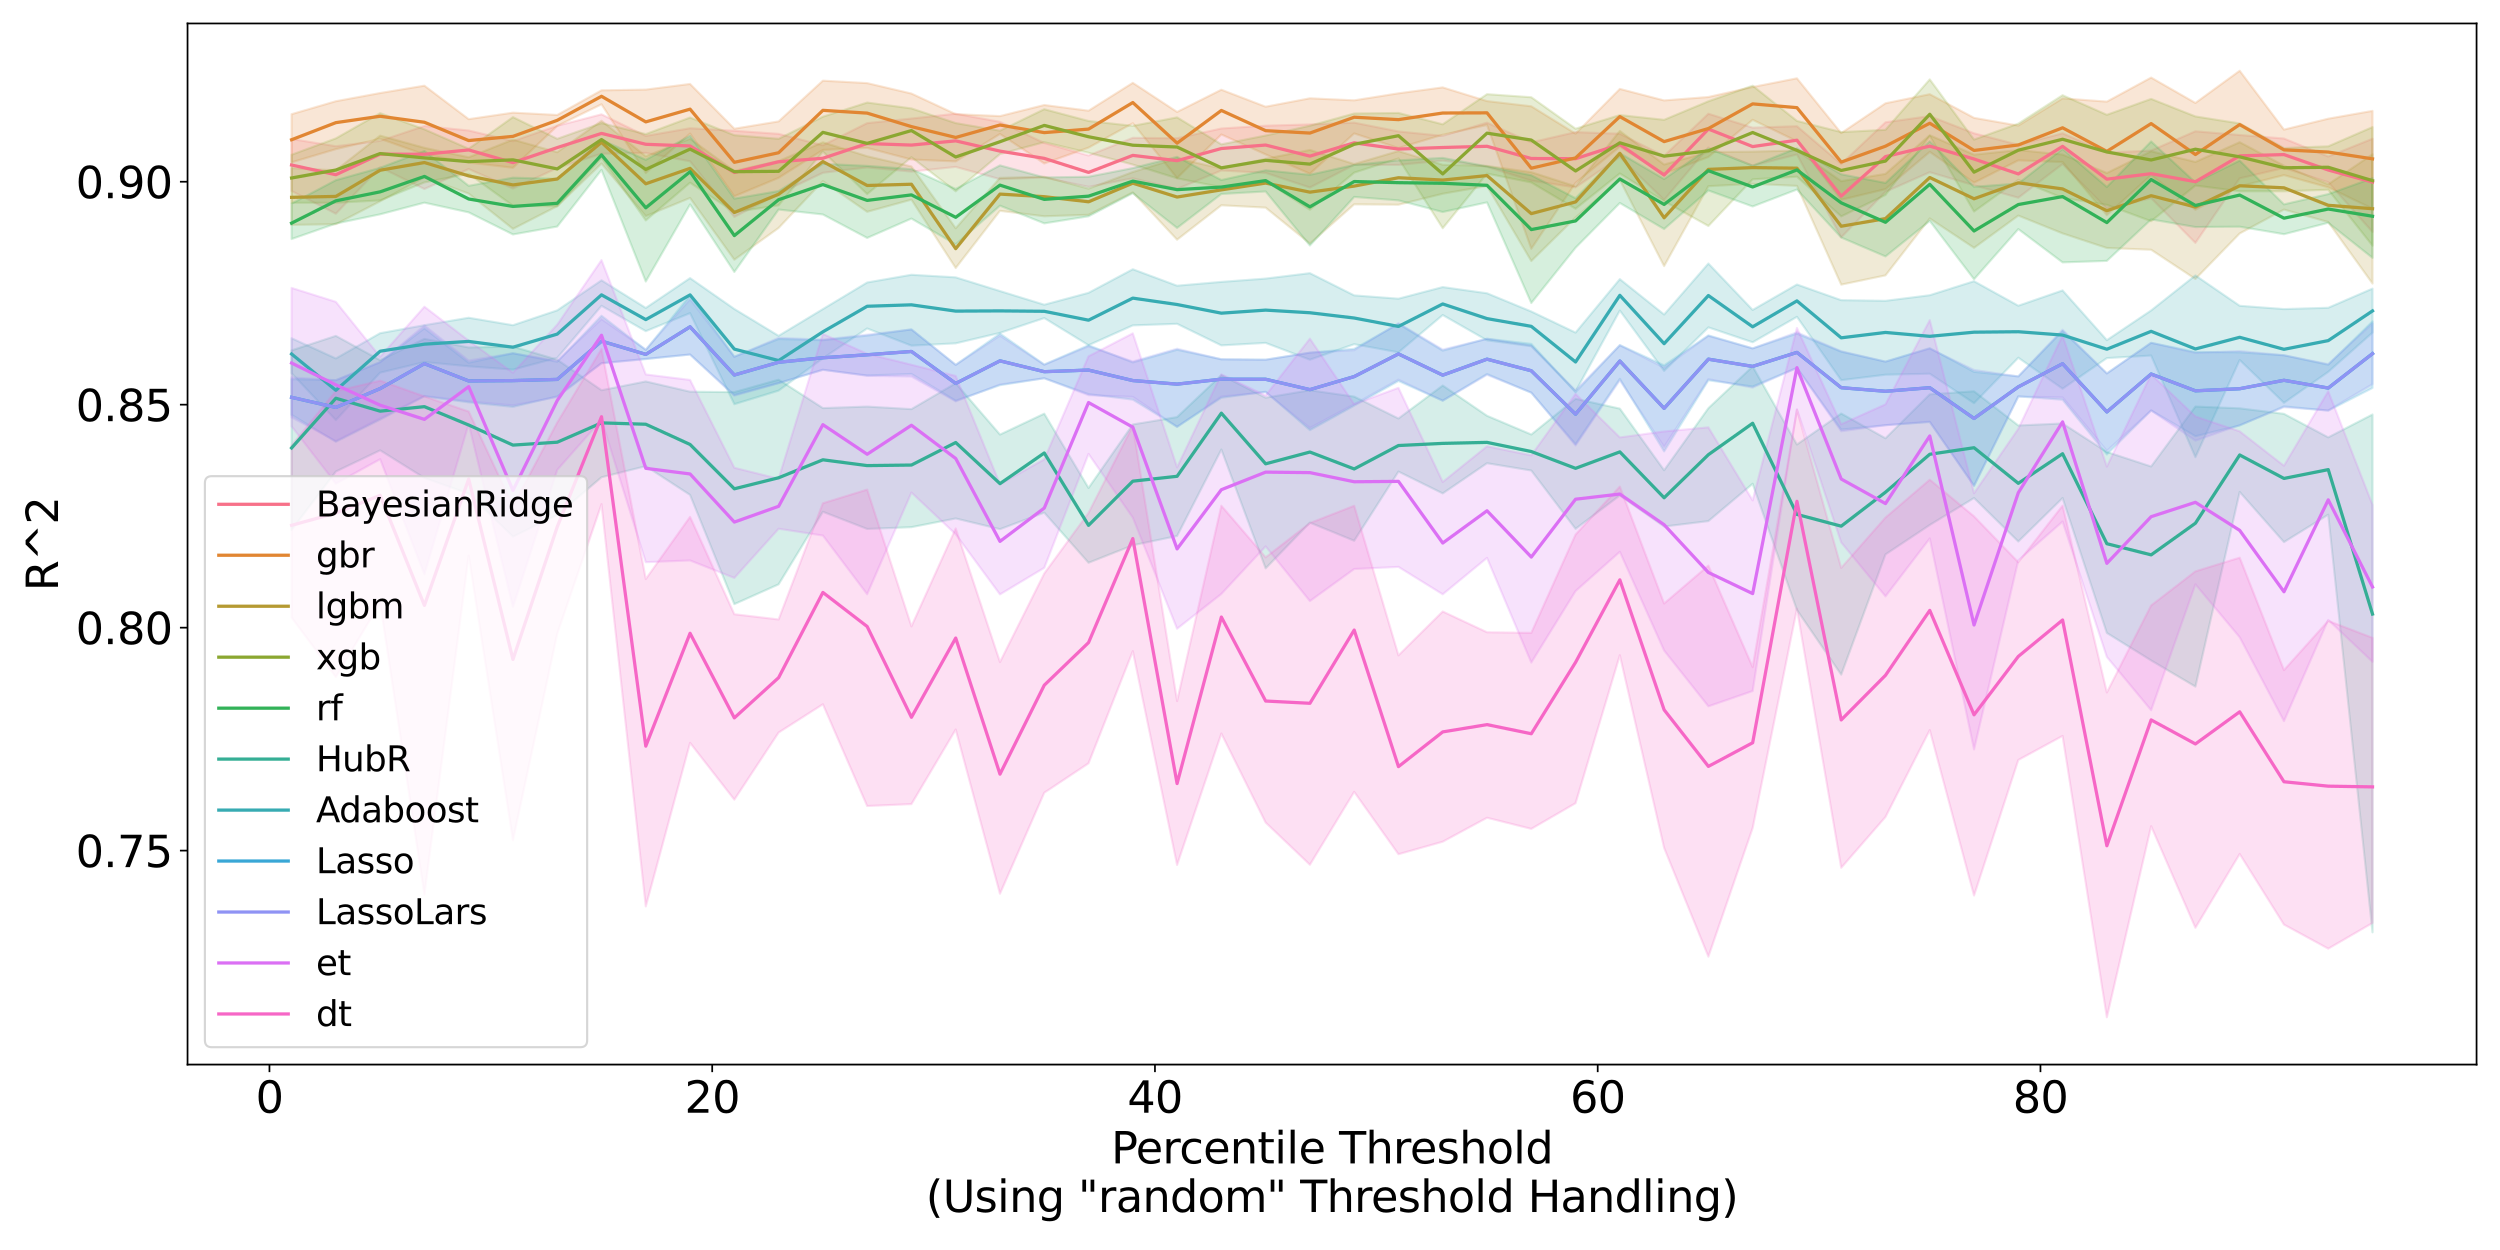 <?xml version="1.0" encoding="utf-8" standalone="no"?>
<!DOCTYPE svg PUBLIC "-//W3C//DTD SVG 1.1//EN"
  "http://www.w3.org/Graphics/SVG/1.1/DTD/svg11.dtd">
<svg xmlns:xlink="http://www.w3.org/1999/xlink" width="1152pt" height="576pt" viewBox="0 0 1152 576" xmlns="http://www.w3.org/2000/svg" version="1.1">
 <defs>
  <style type="text/css">*{stroke-linejoin: round; stroke-linecap: butt}</style>
 </defs>
 <g id="figure_1">
  <g id="patch_1">
   <path d="M 0 576 
L 1152 576 
L 1152 0 
L 0 0 
z
" style="fill: #ffffff"/>
  </g>
  <g id="axes_1">
   <g id="patch_2">
    <path d="M 86.42 490.552 
L 1141.2 490.552 
L 1141.2 10.8 
L 86.42 10.8 
z
" style="fill: #ffffff"/>
   </g>
   <g id="PolyCollection_1">
    <defs>
     <path id="m80cfc834ca" d="M 134.365 -511.964 
L 134.365 -487.996 
L 154.766 -477.522 
L 175.168 -498.905 
L 195.57 -488.906 
L 215.972 -498.117 
L 236.374 -489.129 
L 256.776 -498.558 
L 277.178 -505.167 
L 297.58 -505.541 
L 317.982 -501.66 
L 338.384 -476.036 
L 358.786 -486.658 
L 379.188 -496.375 
L 399.59 -498.861 
L 419.992 -496.922 
L 440.394 -499.091 
L 460.795 -493.436 
L 481.197 -494.217 
L 501.599 -489.916 
L 522.001 -493.832 
L 542.403 -488.926 
L 562.805 -497.431 
L 583.207 -496.331 
L 603.609 -489.584 
L 624.011 -500.036 
L 644.413 -499.998 
L 664.815 -501.995 
L 685.217 -499.118 
L 705.619 -492.739 
L 726.021 -489.645 
L 746.423 -503.609 
L 766.825 -483.863 
L 787.226 -508.043 
L 807.628 -499.641 
L 828.03 -504.794 
L 848.432 -466.647 
L 868.834 -487.617 
L 889.236 -496.641 
L 909.638 -490.626 
L 930.04 -484.886 
L 950.442 -500.393 
L 970.844 -479.853 
L 991.246 -484.677 
L 1011.648 -464.083 
L 1032.05 -493.807 
L 1052.452 -498.604 
L 1072.854 -492.029 
L 1093.255 -469.094 
L 1093.255 -512.057 
L 1093.255 -512.057 
L 1072.854 -503.876 
L 1052.452 -512.165 
L 1032.05 -513.787 
L 1011.648 -515.502 
L 991.246 -506.608 
L 970.844 -505.687 
L 950.442 -514.582 
L 930.04 -509.289 
L 909.638 -514.568 
L 889.236 -522.507 
L 868.834 -519.653 
L 848.432 -500.448 
L 828.03 -517.848 
L 807.628 -517.167 
L 787.226 -523.595 
L 766.825 -504.143 
L 746.423 -514.373 
L 726.021 -515.108 
L 705.619 -510.406 
L 685.217 -519.469 
L 664.815 -513.387 
L 644.413 -515.425 
L 624.011 -519.486 
L 603.609 -518.67 
L 583.207 -518.075 
L 562.805 -516.785 
L 542.403 -512.292 
L 522.001 -512.487 
L 501.599 -504.337 
L 481.197 -510.099 
L 460.795 -519.847 
L 440.394 -523.586 
L 419.992 -521.375 
L 399.59 -519.259 
L 379.188 -509.053 
L 358.786 -514.317 
L 338.384 -515.742 
L 317.982 -516.905 
L 297.58 -513.373 
L 277.178 -523.309 
L 256.776 -518.011 
L 236.374 -510.994 
L 215.972 -515.865 
L 195.57 -517.92 
L 175.168 -511.1 
L 154.766 -508.618 
L 134.365 -511.964 
z
" style="stroke: #f77189; stroke-opacity: 0.2"/>
    </defs>
    <g clip-path="url(#p5594ef2bd4)">
     <use xlink:href="#m80cfc834ca" x="0" y="576" style="fill: #f77189; fill-opacity: 0.2; stroke: #f77189; stroke-opacity: 0.2"/>
    </g>
   </g>
   <g id="PolyCollection_2">
    <defs>
     <path id="mbc8d1967de" d="M 134.365 -523.378 
L 134.365 -501.195 
L 154.766 -507.272 
L 175.168 -512.079 
L 195.57 -504.792 
L 215.972 -501.088 
L 236.374 -498.68 
L 256.776 -517.968 
L 277.178 -527.932 
L 297.58 -496.252 
L 317.982 -514.455 
L 338.384 -485.569 
L 358.786 -494.05 
L 379.188 -506.913 
L 399.59 -507.853 
L 419.992 -502.496 
L 440.394 -501.621 
L 460.795 -514.272 
L 481.197 -500.677 
L 501.599 -507.976 
L 522.001 -519.215 
L 542.403 -493.946 
L 562.805 -514.021 
L 583.207 -504.85 
L 603.609 -495.952 
L 624.011 -514.513 
L 644.413 -507.776 
L 664.815 -513.919 
L 685.217 -518.389 
L 705.619 -461.366 
L 726.021 -491.741 
L 746.423 -508.42 
L 766.825 -495.946 
L 787.226 -503.646 
L 807.628 -520.802 
L 828.03 -510.925 
L 848.432 -483.942 
L 868.834 -488.845 
L 889.236 -506.015 
L 909.638 -491.827 
L 930.04 -502.104 
L 950.442 -501.308 
L 970.844 -476.835 
L 991.246 -495.317 
L 1011.648 -479.333 
L 1032.05 -490.128 
L 1052.452 -495.307 
L 1072.854 -489.689 
L 1093.255 -479.821 
L 1093.255 -524.899 
L 1093.255 -524.899 
L 1072.854 -521.3 
L 1052.452 -516.27 
L 1032.05 -543.393 
L 1011.648 -528.56 
L 991.246 -540.246 
L 970.844 -529.172 
L 950.442 -530.661 
L 930.04 -518.123 
L 909.638 -521.687 
L 889.236 -532.592 
L 868.834 -528.402 
L 848.432 -514.662 
L 828.03 -539.912 
L 807.628 -535.9 
L 787.226 -531.297 
L 766.825 -529.719 
L 746.423 -535.021 
L 726.021 -514.402 
L 705.619 -527.02 
L 685.217 -529.414 
L 664.815 -535.724 
L 644.413 -532.993 
L 624.011 -529.764 
L 603.609 -530.697 
L 583.207 -526.821 
L 562.805 -534.653 
L 542.403 -524.41 
L 522.001 -537.822 
L 501.599 -524.98 
L 481.197 -527.605 
L 460.795 -522.496 
L 440.394 -523.4 
L 419.992 -532.891 
L 399.59 -537.695 
L 379.188 -538.823 
L 358.786 -520.05 
L 338.384 -516.688 
L 317.982 -537.314 
L 297.58 -534.707 
L 277.178 -534.379 
L 256.776 -523.02 
L 236.374 -524.081 
L 215.972 -521.093 
L 195.57 -536.513 
L 175.168 -533.122 
L 154.766 -529.349 
L 134.365 -523.378 
z
" style="stroke: #e18632; stroke-opacity: 0.2"/>
    </defs>
    <g clip-path="url(#p5594ef2bd4)">
     <use xlink:href="#mbc8d1967de" x="0" y="576" style="fill: #e18632; fill-opacity: 0.2; stroke: #e18632; stroke-opacity: 0.2"/>
    </g>
   </g>
   <g id="PolyCollection_3">
    <defs>
     <path id="m6817b87751" d="M 134.365 -498.511 
L 134.365 -472.357 
L 154.766 -472.704 
L 175.168 -483.254 
L 195.57 -494.31 
L 215.972 -486.779 
L 236.374 -470.54 
L 256.776 -480.989 
L 277.178 -500.629 
L 297.58 -476.423 
L 317.982 -484.784 
L 338.384 -456.335 
L 358.786 -470.96 
L 379.188 -492.528 
L 399.59 -478.401 
L 419.992 -484.001 
L 440.394 -452.501 
L 460.795 -478.848 
L 481.197 -476.341 
L 501.599 -477.018 
L 522.001 -487.377 
L 542.403 -465.547 
L 562.805 -481.41 
L 583.207 -480.321 
L 603.609 -463.779 
L 624.011 -481.84 
L 644.413 -481.667 
L 664.815 -486.734 
L 685.217 -490.291 
L 705.619 -455.715 
L 726.021 -475.795 
L 746.423 -493.082 
L 766.825 -453.378 
L 787.226 -490.196 
L 807.628 -491.301 
L 828.03 -490.342 
L 848.432 -444.835 
L 868.834 -449.103 
L 889.236 -475.34 
L 909.638 -461.798 
L 930.04 -476.666 
L 950.442 -468.455 
L 970.844 -461.727 
L 991.246 -460.911 
L 1011.648 -447.451 
L 1032.05 -468.424 
L 1052.452 -479.442 
L 1072.854 -473.685 
L 1093.255 -445.345 
L 1093.255 -504.9 
L 1093.255 -504.9 
L 1072.854 -491.046 
L 1052.452 -499.664 
L 1032.05 -510.468 
L 1011.648 -501.385 
L 991.246 -506.288 
L 970.844 -496.269 
L 950.442 -504.768 
L 930.04 -506.847 
L 909.638 -504.729 
L 889.236 -513.678 
L 868.834 -495.873 
L 848.432 -492.528 
L 828.03 -506.66 
L 807.628 -506.11 
L 787.226 -505.957 
L 766.825 -500.176 
L 746.423 -515.676 
L 726.021 -490.138 
L 705.619 -496.651 
L 685.217 -499.548 
L 664.815 -500.07 
L 644.413 -506.371 
L 624.011 -500.4 
L 603.609 -506.884 
L 583.207 -502.833 
L 562.805 -498.341 
L 542.403 -503.007 
L 522.001 -496.724 
L 501.599 -489.051 
L 481.197 -494.547 
L 460.795 -494.048 
L 440.394 -470.818 
L 419.992 -499.297 
L 399.59 -503.994 
L 379.188 -510.419 
L 358.786 -501.777 
L 338.384 -497.247 
L 317.982 -512.05 
L 297.58 -503.995 
L 277.178 -520.346 
L 256.776 -505.86 
L 236.374 -511.661 
L 215.972 -503.517 
L 195.57 -507.867 
L 175.168 -513.502 
L 154.766 -497.522 
L 134.365 -498.511 
z
" style="stroke: #b59a32; stroke-opacity: 0.2"/>
    </defs>
    <g clip-path="url(#p5594ef2bd4)">
     <use xlink:href="#m6817b87751" x="0" y="576" style="fill: #b59a32; fill-opacity: 0.2; stroke: #b59a32; stroke-opacity: 0.2"/>
    </g>
   </g>
   <g id="PolyCollection_4">
    <defs>
     <path id="m6637adf836" d="M 134.365 -504.686 
L 134.365 -482.547 
L 154.766 -482.556 
L 175.168 -483.657 
L 195.57 -491.945 
L 215.972 -495.915 
L 236.374 -481.22 
L 256.776 -480.933 
L 277.178 -503.285 
L 297.58 -474.432 
L 317.982 -491.811 
L 338.384 -478.254 
L 358.786 -481.379 
L 379.188 -506.173 
L 399.59 -486.553 
L 419.992 -503.557 
L 440.394 -487.858 
L 460.795 -505.016 
L 481.197 -510.495 
L 501.599 -505.61 
L 522.001 -500.17 
L 542.403 -493.823 
L 562.805 -489.753 
L 583.207 -492.58 
L 603.609 -479.353 
L 624.011 -496.453 
L 644.413 -502.994 
L 664.815 -470.84 
L 685.217 -496.003 
L 705.619 -491.917 
L 726.021 -479.806 
L 746.423 -496.06 
L 766.825 -483.273 
L 787.226 -471.871 
L 807.628 -493.365 
L 828.03 -494.574 
L 848.432 -476.288 
L 868.834 -486.141 
L 889.236 -513.321 
L 909.638 -478.522 
L 930.04 -493.128 
L 950.442 -484.816 
L 970.844 -481.611 
L 991.246 -474.072 
L 1011.648 -490.501 
L 1032.05 -487.849 
L 1052.452 -487.853 
L 1072.854 -488.573 
L 1093.255 -462.799 
L 1093.255 -517.432 
L 1093.255 -517.432 
L 1072.854 -508.569 
L 1052.452 -507.777 
L 1032.05 -519.125 
L 1011.648 -522.335 
L 991.246 -530.416 
L 970.844 -523.089 
L 950.442 -532.121 
L 930.04 -519.028 
L 909.638 -511.675 
L 889.236 -539.405 
L 868.834 -516.177 
L 848.432 -515.129 
L 828.03 -520.281 
L 807.628 -536.512 
L 787.226 -529.314 
L 766.825 -520.781 
L 746.423 -522.964 
L 726.021 -516.684 
L 705.619 -531.189 
L 685.217 -532.601 
L 664.815 -518.707 
L 644.413 -523.95 
L 624.011 -523.685 
L 603.609 -518.052 
L 583.207 -513.546 
L 562.805 -509.494 
L 542.403 -521.909 
L 522.001 -518.001 
L 501.599 -520.249 
L 481.197 -525.673 
L 460.795 -515.774 
L 440.394 -519.273 
L 419.992 -526.035 
L 399.59 -528.738 
L 379.188 -522.219 
L 358.786 -512.023 
L 338.384 -513.697 
L 317.982 -521.829 
L 297.58 -514.2 
L 277.178 -519.26 
L 256.776 -512.027 
L 236.374 -522.031 
L 215.972 -507.469 
L 195.57 -516.393 
L 175.168 -523.852 
L 154.766 -512.223 
L 134.365 -504.686 
z
" style="stroke: #8ba731; stroke-opacity: 0.2"/>
    </defs>
    <g clip-path="url(#p5594ef2bd4)">
     <use xlink:href="#m6637adf836" x="0" y="576" style="fill: #8ba731; fill-opacity: 0.2; stroke: #8ba731; stroke-opacity: 0.2"/>
    </g>
   </g>
   <g id="PolyCollection_5">
    <defs>
     <path id="mdab0c43d42" d="M 134.365 -482.16 
L 134.365 -465.85 
L 154.766 -472.981 
L 175.168 -477.244 
L 195.57 -482.615 
L 215.972 -478.141 
L 236.374 -467.963 
L 256.776 -471.608 
L 277.178 -497.69 
L 297.58 -446.28 
L 317.982 -481.798 
L 338.384 -450.688 
L 358.786 -479.445 
L 379.188 -477.173 
L 399.59 -466.36 
L 419.992 -475.281 
L 440.394 -463.382 
L 460.795 -481.231 
L 481.197 -473.073 
L 501.599 -476.331 
L 522.001 -486.973 
L 542.403 -470.962 
L 562.805 -486.612 
L 583.207 -487.779 
L 603.609 -462.867 
L 624.011 -485.245 
L 644.413 -483.666 
L 664.815 -478.316 
L 685.217 -482.743 
L 705.619 -436.379 
L 726.021 -461.852 
L 746.423 -482.458 
L 766.825 -470.472 
L 787.226 -488.245 
L 807.628 -480.856 
L 828.03 -488.666 
L 848.432 -466.556 
L 868.834 -457.839 
L 889.236 -474.2 
L 909.638 -447.331 
L 930.04 -470.426 
L 950.442 -455.095 
L 970.844 -455.783 
L 991.246 -474.902 
L 1011.648 -471.381 
L 1032.05 -471.541 
L 1052.452 -468.077 
L 1072.854 -473.347 
L 1093.255 -457.188 
L 1093.255 -493.867 
L 1093.255 -493.867 
L 1072.854 -486.55 
L 1052.452 -481.825 
L 1032.05 -501.993 
L 1011.648 -491.896 
L 991.246 -510.805 
L 970.844 -489.846 
L 950.442 -507.36 
L 930.04 -491.436 
L 909.638 -489.925 
L 889.236 -510.901 
L 868.834 -491.687 
L 848.432 -495.697 
L 828.03 -507.663 
L 807.628 -499.651 
L 787.226 -507.525 
L 766.825 -493.497 
L 746.423 -505.423 
L 726.021 -484.656 
L 705.619 -495.239 
L 685.217 -499.325 
L 664.815 -503.236 
L 644.413 -502.083 
L 624.011 -499.979 
L 603.609 -495.433 
L 583.207 -497.524 
L 562.805 -493.036 
L 542.403 -503.723 
L 522.001 -498.535 
L 501.599 -494.544 
L 481.197 -494.246 
L 460.795 -499.79 
L 440.394 -488.927 
L 419.992 -498.083 
L 399.59 -499.556 
L 379.188 -500.48 
L 358.786 -487.951 
L 338.384 -484.46 
L 317.982 -513.409 
L 297.58 -502.358 
L 277.178 -511.543 
L 256.776 -493.578 
L 236.374 -494.118 
L 215.972 -490.372 
L 195.57 -506.401 
L 175.168 -498.663 
L 154.766 -492.957 
L 134.365 -482.16 
z
" style="stroke: #32b258; stroke-opacity: 0.2"/>
    </defs>
    <g clip-path="url(#p5594ef2bd4)">
     <use xlink:href="#mdab0c43d42" x="0" y="576" style="fill: #32b258; fill-opacity: 0.2; stroke: #32b258; stroke-opacity: 0.2"/>
    </g>
   </g>
   <g id="PolyCollection_6">
    <defs>
     <path id="me9a41df604" d="M 134.365 -414.532 
L 134.365 -331.815 
L 154.766 -358.738 
L 175.168 -368.494 
L 195.57 -355.763 
L 215.972 -348.523 
L 236.374 -328.717 
L 256.776 -338.715 
L 277.178 -356.09 
L 297.58 -361.191 
L 317.982 -347.948 
L 338.384 -297.625 
L 358.786 -306.741 
L 379.188 -340.18 
L 399.59 -332.27 
L 419.992 -333.083 
L 440.394 -337.101 
L 460.795 -332.168 
L 481.197 -339.782 
L 501.599 -316.684 
L 522.001 -324.751 
L 542.403 -329.026 
L 562.805 -368.858 
L 583.207 -314.113 
L 603.609 -335.184 
L 624.011 -326.824 
L 644.413 -358.708 
L 664.815 -348.646 
L 685.217 -362.557 
L 705.619 -359.187 
L 726.021 -332.312 
L 746.423 -347.717 
L 766.825 -333.383 
L 787.226 -335.883 
L 807.628 -353.077 
L 828.03 -294.928 
L 848.432 -265.125 
L 868.834 -320.544 
L 889.236 -334.091 
L 909.638 -346.521 
L 930.04 -326.475 
L 950.442 -346.511 
L 970.844 -284.331 
L 991.246 -271.664 
L 1011.648 -259.612 
L 1032.05 -349.315 
L 1052.452 -326.211 
L 1072.854 -338.847 
L 1093.255 -146.399 
L 1093.255 -385.009 
L 1093.255 -385.009 
L 1072.854 -374.452 
L 1052.452 -385.297 
L 1032.05 -387.834 
L 1011.648 -388.67 
L 991.246 -361.036 
L 970.844 -367.711 
L 950.442 -380.86 
L 930.04 -379.936 
L 909.638 -395.696 
L 889.236 -394.282 
L 868.834 -374.036 
L 848.432 -385.432 
L 828.03 -371.166 
L 807.628 -407.126 
L 787.226 -387.9 
L 766.825 -359.312 
L 746.423 -387.697 
L 726.021 -392.213 
L 705.619 -375.775 
L 685.217 -384.4 
L 664.815 -398.348 
L 644.413 -383.147 
L 624.011 -393.236 
L 603.609 -396.168 
L 583.207 -392.734 
L 562.805 -403.124 
L 542.403 -383.8 
L 522.001 -380.408 
L 501.599 -351.144 
L 481.197 -385.374 
L 460.795 -375.747 
L 440.394 -399.395 
L 419.992 -387.466 
L 399.59 -388.646 
L 379.188 -387.947 
L 358.786 -401.055 
L 338.384 -395.315 
L 317.982 -395.5 
L 297.58 -400.223 
L 277.178 -396.179 
L 256.776 -410.252 
L 236.374 -416.279 
L 215.972 -415.879 
L 195.57 -419.857 
L 175.168 -410.014 
L 154.766 -421.221 
L 134.365 -414.532 
z
" style="stroke: #35ae95; stroke-opacity: 0.2"/>
    </defs>
    <g clip-path="url(#p5594ef2bd4)">
     <use xlink:href="#me9a41df604" x="0" y="576" style="fill: #35ae95; fill-opacity: 0.2; stroke: #35ae95; stroke-opacity: 0.2"/>
    </g>
   </g>
   <g id="PolyCollection_7">
    <defs>
     <path id="m809122ebb1" d="M 134.365 -420.14 
L 134.365 -404.029 
L 154.766 -382.407 
L 175.168 -404.275 
L 195.57 -409.164 
L 215.972 -407.201 
L 236.374 -405.676 
L 256.776 -411.091 
L 277.178 -435.08 
L 297.58 -423.401 
L 317.982 -431.698 
L 338.384 -389.756 
L 358.786 -395.998 
L 379.188 -410.896 
L 399.59 -424.647 
L 419.992 -416.737 
L 440.394 -417.788 
L 460.795 -422.613 
L 481.197 -429.436 
L 501.599 -416.933 
L 522.001 -426.068 
L 542.403 -426.785 
L 562.805 -416.836 
L 583.207 -417.991 
L 603.609 -410.238 
L 624.011 -417.4 
L 644.413 -413.647 
L 664.815 -430.828 
L 685.217 -419.175 
L 705.619 -416.481 
L 726.021 -395.613 
L 746.423 -432.879 
L 766.825 -405.113 
L 787.226 -425.151 
L 807.628 -418.284 
L 828.03 -430 
L 848.432 -400.83 
L 868.834 -403.35 
L 889.236 -403.799 
L 909.638 -390.202 
L 930.04 -411.164 
L 950.442 -396.881 
L 970.844 -410.991 
L 991.246 -412.171 
L 1011.648 -365.328 
L 1032.05 -410.13 
L 1052.452 -390.389 
L 1072.854 -404.657 
L 1093.255 -422.746 
L 1093.255 -443.005 
L 1093.255 -443.005 
L 1072.854 -434.177 
L 1052.452 -433.571 
L 1032.05 -435.091 
L 1011.648 -449.085 
L 991.246 -432.938 
L 970.844 -419.252 
L 950.442 -442.166 
L 930.04 -435.116 
L 909.638 -446.403 
L 889.236 -439.957 
L 868.834 -437.381 
L 848.432 -437.685 
L 828.03 -444.903 
L 807.628 -433.175 
L 787.226 -454.564 
L 766.825 -431.072 
L 746.423 -447.382 
L 726.021 -422.738 
L 705.619 -432.457 
L 685.217 -440.862 
L 664.815 -443.714 
L 644.413 -438.357 
L 624.011 -439.881 
L 603.609 -450.124 
L 583.207 -447.623 
L 562.805 -446.102 
L 542.403 -444.34 
L 522.001 -451.924 
L 501.599 -441.059 
L 481.197 -435.583 
L 460.795 -441.875 
L 440.394 -448.194 
L 419.992 -449.387 
L 399.59 -445.829 
L 379.188 -433.558 
L 358.786 -421.253 
L 338.384 -433.619 
L 317.982 -447.85 
L 297.58 -434.093 
L 277.178 -446.831 
L 256.776 -432.983 
L 236.374 -426.142 
L 215.972 -429.578 
L 195.57 -426.148 
L 175.168 -422.468 
L 154.766 -410.823 
L 134.365 -420.14 
z
" style="stroke: #37abb2; stroke-opacity: 0.2"/>
    </defs>
    <g clip-path="url(#p5594ef2bd4)">
     <use xlink:href="#m809122ebb1" x="0" y="576" style="fill: #37abb2; fill-opacity: 0.2; stroke: #37abb2; stroke-opacity: 0.2"/>
    </g>
   </g>
   <g id="PolyCollection_8">
    <defs>
     <path id="mce7eb63b21" d="M 134.365 -401.25 
L 134.365 -384.854 
L 154.766 -372.411 
L 175.168 -382.598 
L 195.57 -393.358 
L 215.972 -390.594 
L 236.374 -388.505 
L 256.776 -393.369 
L 277.178 -408.625 
L 297.58 -410.538 
L 317.982 -412.638 
L 338.384 -394.02 
L 358.786 -399.501 
L 379.188 -405.564 
L 399.59 -402.983 
L 419.992 -403.678 
L 440.394 -391.36 
L 460.795 -398.504 
L 481.197 -401.701 
L 501.599 -394.396 
L 522.001 -391.849 
L 542.403 -379.322 
L 562.805 -392.692 
L 583.207 -395.481 
L 603.609 -377.759 
L 624.011 -389.041 
L 644.413 -400.426 
L 664.815 -391.374 
L 685.217 -403.657 
L 705.619 -395.019 
L 726.021 -371.327 
L 746.423 -401.425 
L 766.825 -368.022 
L 787.226 -400.754 
L 807.628 -397.915 
L 828.03 -406.494 
L 848.432 -378.064 
L 868.834 -380.078 
L 889.236 -381.52 
L 909.638 -352.244 
L 930.04 -393.341 
L 950.442 -391.796 
L 970.844 -366.595 
L 991.246 -386.862 
L 1011.648 -374.989 
L 1032.05 -379.928 
L 1052.452 -388.754 
L 1072.854 -386.76 
L 1093.255 -397.226 
L 1093.255 -427.894 
L 1093.255 -427.894 
L 1072.854 -407.901 
L 1052.452 -412.278 
L 1032.05 -413.624 
L 1011.648 -413.812 
L 991.246 -418.049 
L 970.844 -403.934 
L 950.442 -423.461 
L 930.04 -402.55 
L 909.638 -404.635 
L 889.236 -415.578 
L 868.834 -409.353 
L 848.432 -413.928 
L 828.03 -422.246 
L 807.628 -415.46 
L 787.226 -421.449 
L 766.825 -407.64 
L 746.423 -416.985 
L 726.021 -395.254 
L 705.619 -417.535 
L 685.217 -419.916 
L 664.815 -414.41 
L 644.413 -426.724 
L 624.011 -415.271 
L 603.609 -413.491 
L 583.207 -410.273 
L 562.805 -410.441 
L 542.403 -414.819 
L 522.001 -408.985 
L 501.599 -416.92 
L 481.197 -408.035 
L 460.795 -422.295 
L 440.394 -407.892 
L 419.992 -424.208 
L 399.59 -421.336 
L 379.188 -419.213 
L 358.786 -419.757 
L 338.384 -411.649 
L 317.982 -439.889 
L 297.58 -414.753 
L 277.178 -430.493 
L 256.776 -409.276 
L 236.374 -413.224 
L 215.972 -408.857 
L 195.57 -424.723 
L 175.168 -409.116 
L 154.766 -400.801 
L 134.365 -401.25 
z
" style="stroke: #39a7d6; stroke-opacity: 0.2"/>
    </defs>
    <g clip-path="url(#p5594ef2bd4)">
     <use xlink:href="#mce7eb63b21" x="0" y="576" style="fill: #39a7d6; fill-opacity: 0.2; stroke: #39a7d6; stroke-opacity: 0.2"/>
    </g>
   </g>
   <g id="PolyCollection_9">
    <defs>
     <path id="mabe6bce4b6" d="M 134.365 -402.105 
L 134.365 -383.652 
L 154.766 -372.765 
L 175.168 -383.211 
L 195.57 -393.584 
L 215.972 -391.062 
L 236.374 -389.202 
L 256.776 -393.066 
L 277.178 -408.627 
L 297.58 -410.642 
L 317.982 -412.642 
L 338.384 -393.626 
L 358.786 -399.396 
L 379.188 -405.657 
L 399.59 -402.822 
L 419.992 -402.506 
L 440.394 -391.013 
L 460.795 -398.823 
L 481.197 -401.694 
L 501.599 -393.886 
L 522.001 -393.143 
L 542.403 -379.292 
L 562.805 -393.264 
L 583.207 -395.281 
L 603.609 -378.778 
L 624.011 -389.713 
L 644.413 -401.064 
L 664.815 -391.359 
L 685.217 -403.272 
L 705.619 -395.125 
L 726.021 -370.679 
L 746.423 -400.742 
L 766.825 -370.075 
L 787.226 -401.299 
L 807.628 -397.356 
L 828.03 -406.474 
L 848.432 -377.245 
L 868.834 -380.061 
L 889.236 -381.72 
L 909.638 -352.038 
L 930.04 -393.284 
L 950.442 -392.863 
L 970.844 -368.236 
L 991.246 -386.86 
L 1011.648 -372.943 
L 1032.05 -380.095 
L 1052.452 -388.349 
L 1072.854 -386.875 
L 1093.255 -398.993 
L 1093.255 -426.95 
L 1093.255 -426.95 
L 1072.854 -408.212 
L 1052.452 -412.303 
L 1032.05 -414.251 
L 1011.648 -413.37 
L 991.246 -418.029 
L 970.844 -403.912 
L 950.442 -424.056 
L 930.04 -402.545 
L 909.638 -405.545 
L 889.236 -415.354 
L 868.834 -409.354 
L 848.432 -414.172 
L 828.03 -422.878 
L 807.628 -415.462 
L 787.226 -421.206 
L 766.825 -406.609 
L 746.423 -416.885 
L 726.021 -396.123 
L 705.619 -416.696 
L 685.217 -419.874 
L 664.815 -414.914 
L 644.413 -427.086 
L 624.011 -414.624 
L 603.609 -413.504 
L 583.207 -410.213 
L 562.805 -410.437 
L 542.403 -415.314 
L 522.001 -409.44 
L 501.599 -416.406 
L 481.197 -407.907 
L 460.795 -421.331 
L 440.394 -407.869 
L 419.992 -424.198 
L 399.59 -421.777 
L 379.188 -419.507 
L 358.786 -420.33 
L 338.384 -411.534 
L 317.982 -438.133 
L 297.58 -414.908 
L 277.178 -428.964 
L 256.776 -409.703 
L 236.374 -413.217 
L 215.972 -409.879 
L 195.57 -426.033 
L 175.168 -409.119 
L 154.766 -400.804 
L 134.365 -402.105 
z
" style="stroke: #8f93f4; stroke-opacity: 0.2"/>
    </defs>
    <g clip-path="url(#p5594ef2bd4)">
     <use xlink:href="#mabe6bce4b6" x="0" y="576" style="fill: #8f93f4; fill-opacity: 0.2; stroke: #8f93f4; stroke-opacity: 0.2"/>
    </g>
   </g>
   <g id="PolyCollection_10">
    <defs>
     <path id="m72eefff148" d="M 134.365 -443.318 
L 134.365 -379.534 
L 154.766 -353.15 
L 175.168 -364.403 
L 195.57 -311.492 
L 215.972 -380.655 
L 236.374 -296.439 
L 256.776 -359.452 
L 277.178 -382.543 
L 297.58 -316.944 
L 317.982 -317.737 
L 338.384 -309.686 
L 358.786 -332.351 
L 379.188 -329.215 
L 399.59 -302.175 
L 419.992 -349.052 
L 440.394 -329.812 
L 460.795 -302.099 
L 481.197 -314.359 
L 501.599 -366.836 
L 522.001 -337.459 
L 542.403 -286.283 
L 562.805 -302.31 
L 583.207 -324.247 
L 603.609 -299.022 
L 624.011 -313.799 
L 644.413 -314.775 
L 664.815 -302.145 
L 685.217 -318.933 
L 705.619 -270.665 
L 726.021 -303.627 
L 746.423 -321.733 
L 766.825 -276.227 
L 787.226 -250.53 
L 807.628 -257.577 
L 828.03 -387.411 
L 848.432 -326.06 
L 868.834 -301.194 
L 889.236 -327.866 
L 909.638 -230.66 
L 930.04 -317.77 
L 950.442 -335.658 
L 970.844 -273.287 
L 991.246 -248.722 
L 1011.648 -306.726 
L 1032.05 -282.355 
L 1052.452 -243.697 
L 1072.854 -290.345 
L 1093.255 -271.03 
L 1093.255 -343.368 
L 1093.255 -343.368 
L 1072.854 -395.701 
L 1052.452 -361.367 
L 1032.05 -377.244 
L 1011.648 -384.076 
L 991.246 -403.471 
L 970.844 -360.998 
L 950.442 -421.353 
L 930.04 -378.418 
L 909.638 -348.71 
L 889.236 -428.483 
L 868.834 -389.674 
L 848.432 -380.507 
L 828.03 -424.85 
L 807.628 -345.406 
L 787.226 -379.072 
L 766.825 -377.184 
L 746.423 -374.443 
L 726.021 -394.476 
L 705.619 -366.155 
L 685.217 -370.328 
L 664.815 -353.906 
L 644.413 -397.269 
L 624.011 -389.764 
L 603.609 -419.958 
L 583.207 -393.754 
L 562.805 -403.513 
L 542.403 -360.642 
L 522.001 -422.391 
L 501.599 -411.823 
L 481.197 -364.333 
L 460.795 -352.883 
L 440.394 -402.778 
L 419.992 -407.915 
L 399.59 -412.951 
L 379.188 -422.122 
L 358.786 -355.342 
L 338.384 -360.458 
L 317.982 -400.921 
L 297.58 -403.445 
L 277.178 -456.14 
L 256.776 -426.386 
L 236.374 -404.244 
L 215.972 -419.035 
L 195.57 -434.663 
L 175.168 -411.588 
L 154.766 -436.901 
L 134.365 -443.318 
z
" style="stroke: #db70f4; stroke-opacity: 0.2"/>
    </defs>
    <g clip-path="url(#p5594ef2bd4)">
     <use xlink:href="#m72eefff148" x="0" y="576" style="fill: #db70f4; fill-opacity: 0.2; stroke: #db70f4; stroke-opacity: 0.2"/>
    </g>
   </g>
   <g id="PolyCollection_11">
    <defs>
     <path id="mb75d3943e5" d="M 134.365 -370.745 
L 134.365 -291.432 
L 154.766 -264.012 
L 175.168 -298.137 
L 195.57 -163.744 
L 215.972 -319.938 
L 236.374 -188.794 
L 256.776 -283.926 
L 277.178 -343.685 
L 297.58 -158.35 
L 317.982 -233.697 
L 338.384 -207.525 
L 358.786 -238.448 
L 379.188 -251.485 
L 399.59 -204.594 
L 419.992 -205.476 
L 440.394 -239.826 
L 460.795 -164.182 
L 481.197 -210.706 
L 501.599 -224.273 
L 522.001 -275.959 
L 542.403 -177.443 
L 562.805 -237.989 
L 583.207 -196.982 
L 603.609 -177.527 
L 624.011 -211.117 
L 644.413 -182.382 
L 664.815 -188.153 
L 685.217 -199.183 
L 705.619 -194.06 
L 726.021 -205.89 
L 746.423 -274.069 
L 766.825 -185.308 
L 787.226 -135.202 
L 807.628 -194.461 
L 828.03 -295.499 
L 848.432 -176.136 
L 868.834 -199.551 
L 889.236 -239.581 
L 909.638 -163.346 
L 930.04 -225.812 
L 950.442 -236.898 
L 970.844 -107.255 
L 991.246 -195.294 
L 1011.648 -148.48 
L 1032.05 -182.487 
L 1052.452 -149.953 
L 1072.854 -138.854 
L 1093.255 -150.696 
L 1093.255 -282.085 
L 1093.255 -282.085 
L 1072.854 -289.905 
L 1052.452 -267.202 
L 1032.05 -319.026 
L 1011.648 -312.714 
L 991.246 -297.004 
L 970.844 -256.917 
L 950.442 -342.98 
L 930.04 -316.905 
L 909.638 -338.042 
L 889.236 -354.965 
L 868.834 -337.497 
L 848.432 -314.311 
L 828.03 -387.069 
L 807.628 -268.586 
L 787.226 -315.366 
L 766.825 -297.906 
L 746.423 -351.789 
L 726.021 -329.67 
L 705.619 -284.367 
L 685.217 -284.649 
L 664.815 -294.22 
L 644.413 -274.01 
L 624.011 -342.934 
L 603.609 -334.962 
L 583.207 -319.18 
L 562.805 -342.949 
L 542.403 -252.953 
L 522.001 -379.826 
L 501.599 -339.655 
L 481.197 -311.726 
L 460.795 -270.919 
L 440.394 -332.475 
L 419.992 -287.368 
L 399.59 -350.395 
L 379.188 -344.107 
L 358.786 -290.549 
L 338.384 -292.951 
L 317.982 -337.816 
L 297.58 -309.179 
L 277.178 -415.165 
L 256.776 -381.293 
L 236.374 -342.809 
L 215.972 -386.359 
L 195.57 -393.308 
L 175.168 -400.58 
L 154.766 -395.792 
L 134.365 -370.745 
z
" style="stroke: #f667c6; stroke-opacity: 0.2"/>
    </defs>
    <g clip-path="url(#p5594ef2bd4)">
     <use xlink:href="#mb75d3943e5" x="0" y="576" style="fill: #f667c6; fill-opacity: 0.2; stroke: #f667c6; stroke-opacity: 0.2"/>
    </g>
   </g>
   <g id="matplotlib.axis_1">
    <g id="xtick_1">
     <g id="line2d_1">
      <defs>
       <path id="m2e596e042d" d="M 0 0 
L 0 3.5 
" style="stroke: #000000; stroke-width: 0.8"/>
      </defs>
      <g>
       <use xlink:href="#m2e596e042d" x="124.164" y="490.552" style="stroke: #000000; stroke-width: 0.8"/>
      </g>
     </g>
     <g id="text_1">
      <!-- 0 -->
      <g transform="translate(117.801 512.749) scale(0.2 -0.2)">
       <defs>
        <path id="DejaVuSans-30" d="M 2034 4250 
Q 1547 4250 1301 3770 
Q 1056 3291 1056 2328 
Q 1056 1369 1301 889 
Q 1547 409 2034 409 
Q 2525 409 2770 889 
Q 3016 1369 3016 2328 
Q 3016 3291 2770 3770 
Q 2525 4250 2034 4250 
z
M 2034 4750 
Q 2819 4750 3233 4129 
Q 3647 3509 3647 2328 
Q 3647 1150 3233 529 
Q 2819 -91 2034 -91 
Q 1250 -91 836 529 
Q 422 1150 422 2328 
Q 422 3509 836 4129 
Q 1250 4750 2034 4750 
z
" transform="scale(0.016)"/>
       </defs>
       <use xlink:href="#DejaVuSans-30"/>
      </g>
     </g>
    </g>
    <g id="xtick_2">
     <g id="line2d_2">
      <g>
       <use xlink:href="#m2e596e042d" x="328.183" y="490.552" style="stroke: #000000; stroke-width: 0.8"/>
      </g>
     </g>
     <g id="text_2">
      <!-- 20 -->
      <g transform="translate(315.458 512.749) scale(0.2 -0.2)">
       <defs>
        <path id="DejaVuSans-32" d="M 1228 531 
L 3431 531 
L 3431 0 
L 469 0 
L 469 531 
Q 828 903 1448 1529 
Q 2069 2156 2228 2338 
Q 2531 2678 2651 2914 
Q 2772 3150 2772 3378 
Q 2772 3750 2511 3984 
Q 2250 4219 1831 4219 
Q 1534 4219 1204 4116 
Q 875 4013 500 3803 
L 500 4441 
Q 881 4594 1212 4672 
Q 1544 4750 1819 4750 
Q 2544 4750 2975 4387 
Q 3406 4025 3406 3419 
Q 3406 3131 3298 2873 
Q 3191 2616 2906 2266 
Q 2828 2175 2409 1742 
Q 1991 1309 1228 531 
z
" transform="scale(0.016)"/>
       </defs>
       <use xlink:href="#DejaVuSans-32"/>
       <use xlink:href="#DejaVuSans-30" x="63.623"/>
      </g>
     </g>
    </g>
    <g id="xtick_3">
     <g id="line2d_3">
      <g>
       <use xlink:href="#m2e596e042d" x="532.202" y="490.552" style="stroke: #000000; stroke-width: 0.8"/>
      </g>
     </g>
     <g id="text_3">
      <!-- 40 -->
      <g transform="translate(519.477 512.749) scale(0.2 -0.2)">
       <defs>
        <path id="DejaVuSans-34" d="M 2419 4116 
L 825 1625 
L 2419 1625 
L 2419 4116 
z
M 2253 4666 
L 3047 4666 
L 3047 1625 
L 3713 1625 
L 3713 1100 
L 3047 1100 
L 3047 0 
L 2419 0 
L 2419 1100 
L 313 1100 
L 313 1709 
L 2253 4666 
z
" transform="scale(0.016)"/>
       </defs>
       <use xlink:href="#DejaVuSans-34"/>
       <use xlink:href="#DejaVuSans-30" x="63.623"/>
      </g>
     </g>
    </g>
    <g id="xtick_4">
     <g id="line2d_4">
      <g>
       <use xlink:href="#m2e596e042d" x="736.222" y="490.552" style="stroke: #000000; stroke-width: 0.8"/>
      </g>
     </g>
     <g id="text_4">
      <!-- 60 -->
      <g transform="translate(723.497 512.749) scale(0.2 -0.2)">
       <defs>
        <path id="DejaVuSans-36" d="M 2113 2584 
Q 1688 2584 1439 2293 
Q 1191 2003 1191 1497 
Q 1191 994 1439 701 
Q 1688 409 2113 409 
Q 2538 409 2786 701 
Q 3034 994 3034 1497 
Q 3034 2003 2786 2293 
Q 2538 2584 2113 2584 
z
M 3366 4563 
L 3366 3988 
Q 3128 4100 2886 4159 
Q 2644 4219 2406 4219 
Q 1781 4219 1451 3797 
Q 1122 3375 1075 2522 
Q 1259 2794 1537 2939 
Q 1816 3084 2150 3084 
Q 2853 3084 3261 2657 
Q 3669 2231 3669 1497 
Q 3669 778 3244 343 
Q 2819 -91 2113 -91 
Q 1303 -91 875 529 
Q 447 1150 447 2328 
Q 447 3434 972 4092 
Q 1497 4750 2381 4750 
Q 2619 4750 2861 4703 
Q 3103 4656 3366 4563 
z
" transform="scale(0.016)"/>
       </defs>
       <use xlink:href="#DejaVuSans-36"/>
       <use xlink:href="#DejaVuSans-30" x="63.623"/>
      </g>
     </g>
    </g>
    <g id="xtick_5">
     <g id="line2d_5">
      <g>
       <use xlink:href="#m2e596e042d" x="940.241" y="490.552" style="stroke: #000000; stroke-width: 0.8"/>
      </g>
     </g>
     <g id="text_5">
      <!-- 80 -->
      <g transform="translate(927.516 512.749) scale(0.2 -0.2)">
       <defs>
        <path id="DejaVuSans-38" d="M 2034 2216 
Q 1584 2216 1326 1975 
Q 1069 1734 1069 1313 
Q 1069 891 1326 650 
Q 1584 409 2034 409 
Q 2484 409 2743 651 
Q 3003 894 3003 1313 
Q 3003 1734 2745 1975 
Q 2488 2216 2034 2216 
z
M 1403 2484 
Q 997 2584 770 2862 
Q 544 3141 544 3541 
Q 544 4100 942 4425 
Q 1341 4750 2034 4750 
Q 2731 4750 3128 4425 
Q 3525 4100 3525 3541 
Q 3525 3141 3298 2862 
Q 3072 2584 2669 2484 
Q 3125 2378 3379 2068 
Q 3634 1759 3634 1313 
Q 3634 634 3220 271 
Q 2806 -91 2034 -91 
Q 1263 -91 848 271 
Q 434 634 434 1313 
Q 434 1759 690 2068 
Q 947 2378 1403 2484 
z
M 1172 3481 
Q 1172 3119 1398 2916 
Q 1625 2713 2034 2713 
Q 2441 2713 2670 2916 
Q 2900 3119 2900 3481 
Q 2900 3844 2670 4047 
Q 2441 4250 2034 4250 
Q 1625 4250 1398 4047 
Q 1172 3844 1172 3481 
z
" transform="scale(0.016)"/>
       </defs>
       <use xlink:href="#DejaVuSans-38"/>
       <use xlink:href="#DejaVuSans-30" x="63.623"/>
      </g>
     </g>
    </g>
    <g id="text_6">
     <!-- Percentile Threshold -->
     <g transform="translate(512.03 536.105) scale(0.2 -0.2)">
      <defs>
       <path id="DejaVuSans-50" d="M 1259 4147 
L 1259 2394 
L 2053 2394 
Q 2494 2394 2734 2622 
Q 2975 2850 2975 3272 
Q 2975 3691 2734 3919 
Q 2494 4147 2053 4147 
L 1259 4147 
z
M 628 4666 
L 2053 4666 
Q 2838 4666 3239 4311 
Q 3641 3956 3641 3272 
Q 3641 2581 3239 2228 
Q 2838 1875 2053 1875 
L 1259 1875 
L 1259 0 
L 628 0 
L 628 4666 
z
" transform="scale(0.016)"/>
       <path id="DejaVuSans-65" d="M 3597 1894 
L 3597 1613 
L 953 1613 
Q 991 1019 1311 708 
Q 1631 397 2203 397 
Q 2534 397 2845 478 
Q 3156 559 3463 722 
L 3463 178 
Q 3153 47 2828 -22 
Q 2503 -91 2169 -91 
Q 1331 -91 842 396 
Q 353 884 353 1716 
Q 353 2575 817 3079 
Q 1281 3584 2069 3584 
Q 2775 3584 3186 3129 
Q 3597 2675 3597 1894 
z
M 3022 2063 
Q 3016 2534 2758 2815 
Q 2500 3097 2075 3097 
Q 1594 3097 1305 2825 
Q 1016 2553 972 2059 
L 3022 2063 
z
" transform="scale(0.016)"/>
       <path id="DejaVuSans-72" d="M 2631 2963 
Q 2534 3019 2420 3045 
Q 2306 3072 2169 3072 
Q 1681 3072 1420 2755 
Q 1159 2438 1159 1844 
L 1159 0 
L 581 0 
L 581 3500 
L 1159 3500 
L 1159 2956 
Q 1341 3275 1631 3429 
Q 1922 3584 2338 3584 
Q 2397 3584 2469 3576 
Q 2541 3569 2628 3553 
L 2631 2963 
z
" transform="scale(0.016)"/>
       <path id="DejaVuSans-63" d="M 3122 3366 
L 3122 2828 
Q 2878 2963 2633 3030 
Q 2388 3097 2138 3097 
Q 1578 3097 1268 2742 
Q 959 2388 959 1747 
Q 959 1106 1268 751 
Q 1578 397 2138 397 
Q 2388 397 2633 464 
Q 2878 531 3122 666 
L 3122 134 
Q 2881 22 2623 -34 
Q 2366 -91 2075 -91 
Q 1284 -91 818 406 
Q 353 903 353 1747 
Q 353 2603 823 3093 
Q 1294 3584 2113 3584 
Q 2378 3584 2631 3529 
Q 2884 3475 3122 3366 
z
" transform="scale(0.016)"/>
       <path id="DejaVuSans-6e" d="M 3513 2113 
L 3513 0 
L 2938 0 
L 2938 2094 
Q 2938 2591 2744 2837 
Q 2550 3084 2163 3084 
Q 1697 3084 1428 2787 
Q 1159 2491 1159 1978 
L 1159 0 
L 581 0 
L 581 3500 
L 1159 3500 
L 1159 2956 
Q 1366 3272 1645 3428 
Q 1925 3584 2291 3584 
Q 2894 3584 3203 3211 
Q 3513 2838 3513 2113 
z
" transform="scale(0.016)"/>
       <path id="DejaVuSans-74" d="M 1172 4494 
L 1172 3500 
L 2356 3500 
L 2356 3053 
L 1172 3053 
L 1172 1153 
Q 1172 725 1289 603 
Q 1406 481 1766 481 
L 2356 481 
L 2356 0 
L 1766 0 
Q 1100 0 847 248 
Q 594 497 594 1153 
L 594 3053 
L 172 3053 
L 172 3500 
L 594 3500 
L 594 4494 
L 1172 4494 
z
" transform="scale(0.016)"/>
       <path id="DejaVuSans-69" d="M 603 3500 
L 1178 3500 
L 1178 0 
L 603 0 
L 603 3500 
z
M 603 4863 
L 1178 4863 
L 1178 4134 
L 603 4134 
L 603 4863 
z
" transform="scale(0.016)"/>
       <path id="DejaVuSans-6c" d="M 603 4863 
L 1178 4863 
L 1178 0 
L 603 0 
L 603 4863 
z
" transform="scale(0.016)"/>
       <path id="DejaVuSans-20" transform="scale(0.016)"/>
       <path id="DejaVuSans-54" d="M -19 4666 
L 3928 4666 
L 3928 4134 
L 2272 4134 
L 2272 0 
L 1638 0 
L 1638 4134 
L -19 4134 
L -19 4666 
z
" transform="scale(0.016)"/>
       <path id="DejaVuSans-68" d="M 3513 2113 
L 3513 0 
L 2938 0 
L 2938 2094 
Q 2938 2591 2744 2837 
Q 2550 3084 2163 3084 
Q 1697 3084 1428 2787 
Q 1159 2491 1159 1978 
L 1159 0 
L 581 0 
L 581 4863 
L 1159 4863 
L 1159 2956 
Q 1366 3272 1645 3428 
Q 1925 3584 2291 3584 
Q 2894 3584 3203 3211 
Q 3513 2838 3513 2113 
z
" transform="scale(0.016)"/>
       <path id="DejaVuSans-73" d="M 2834 3397 
L 2834 2853 
Q 2591 2978 2328 3040 
Q 2066 3103 1784 3103 
Q 1356 3103 1142 2972 
Q 928 2841 928 2578 
Q 928 2378 1081 2264 
Q 1234 2150 1697 2047 
L 1894 2003 
Q 2506 1872 2764 1633 
Q 3022 1394 3022 966 
Q 3022 478 2636 193 
Q 2250 -91 1575 -91 
Q 1294 -91 989 -36 
Q 684 19 347 128 
L 347 722 
Q 666 556 975 473 
Q 1284 391 1588 391 
Q 1994 391 2212 530 
Q 2431 669 2431 922 
Q 2431 1156 2273 1281 
Q 2116 1406 1581 1522 
L 1381 1569 
Q 847 1681 609 1914 
Q 372 2147 372 2553 
Q 372 3047 722 3315 
Q 1072 3584 1716 3584 
Q 2034 3584 2315 3537 
Q 2597 3491 2834 3397 
z
" transform="scale(0.016)"/>
       <path id="DejaVuSans-6f" d="M 1959 3097 
Q 1497 3097 1228 2736 
Q 959 2375 959 1747 
Q 959 1119 1226 758 
Q 1494 397 1959 397 
Q 2419 397 2687 759 
Q 2956 1122 2956 1747 
Q 2956 2369 2687 2733 
Q 2419 3097 1959 3097 
z
M 1959 3584 
Q 2709 3584 3137 3096 
Q 3566 2609 3566 1747 
Q 3566 888 3137 398 
Q 2709 -91 1959 -91 
Q 1206 -91 779 398 
Q 353 888 353 1747 
Q 353 2609 779 3096 
Q 1206 3584 1959 3584 
z
" transform="scale(0.016)"/>
       <path id="DejaVuSans-64" d="M 2906 2969 
L 2906 4863 
L 3481 4863 
L 3481 0 
L 2906 0 
L 2906 525 
Q 2725 213 2448 61 
Q 2172 -91 1784 -91 
Q 1150 -91 751 415 
Q 353 922 353 1747 
Q 353 2572 751 3078 
Q 1150 3584 1784 3584 
Q 2172 3584 2448 3432 
Q 2725 3281 2906 2969 
z
M 947 1747 
Q 947 1113 1208 752 
Q 1469 391 1925 391 
Q 2381 391 2643 752 
Q 2906 1113 2906 1747 
Q 2906 2381 2643 2742 
Q 2381 3103 1925 3103 
Q 1469 3103 1208 2742 
Q 947 2381 947 1747 
z
" transform="scale(0.016)"/>
      </defs>
      <use xlink:href="#DejaVuSans-50"/>
      <use xlink:href="#DejaVuSans-65" x="56.678"/>
      <use xlink:href="#DejaVuSans-72" x="118.201"/>
      <use xlink:href="#DejaVuSans-63" x="157.064"/>
      <use xlink:href="#DejaVuSans-65" x="212.045"/>
      <use xlink:href="#DejaVuSans-6e" x="273.568"/>
      <use xlink:href="#DejaVuSans-74" x="336.947"/>
      <use xlink:href="#DejaVuSans-69" x="376.156"/>
      <use xlink:href="#DejaVuSans-6c" x="403.939"/>
      <use xlink:href="#DejaVuSans-65" x="431.723"/>
      <use xlink:href="#DejaVuSans-20" x="493.246"/>
      <use xlink:href="#DejaVuSans-54" x="525.033"/>
      <use xlink:href="#DejaVuSans-68" x="586.117"/>
      <use xlink:href="#DejaVuSans-72" x="649.496"/>
      <use xlink:href="#DejaVuSans-65" x="688.359"/>
      <use xlink:href="#DejaVuSans-73" x="749.883"/>
      <use xlink:href="#DejaVuSans-68" x="801.982"/>
      <use xlink:href="#DejaVuSans-6f" x="865.361"/>
      <use xlink:href="#DejaVuSans-6c" x="926.543"/>
      <use xlink:href="#DejaVuSans-64" x="954.326"/>
     </g>
     <!-- (Using "random" Threshold Handling) -->
     <g transform="translate(426.643 558.501) scale(0.2 -0.2)">
      <defs>
       <path id="DejaVuSans-28" d="M 1984 4856 
Q 1566 4138 1362 3434 
Q 1159 2731 1159 2009 
Q 1159 1288 1364 580 
Q 1569 -128 1984 -844 
L 1484 -844 
Q 1016 -109 783 600 
Q 550 1309 550 2009 
Q 550 2706 781 3412 
Q 1013 4119 1484 4856 
L 1984 4856 
z
" transform="scale(0.016)"/>
       <path id="DejaVuSans-55" d="M 556 4666 
L 1191 4666 
L 1191 1831 
Q 1191 1081 1462 751 
Q 1734 422 2344 422 
Q 2950 422 3222 751 
Q 3494 1081 3494 1831 
L 3494 4666 
L 4128 4666 
L 4128 1753 
Q 4128 841 3676 375 
Q 3225 -91 2344 -91 
Q 1459 -91 1007 375 
Q 556 841 556 1753 
L 556 4666 
z
" transform="scale(0.016)"/>
       <path id="DejaVuSans-67" d="M 2906 1791 
Q 2906 2416 2648 2759 
Q 2391 3103 1925 3103 
Q 1463 3103 1205 2759 
Q 947 2416 947 1791 
Q 947 1169 1205 825 
Q 1463 481 1925 481 
Q 2391 481 2648 825 
Q 2906 1169 2906 1791 
z
M 3481 434 
Q 3481 -459 3084 -895 
Q 2688 -1331 1869 -1331 
Q 1566 -1331 1297 -1286 
Q 1028 -1241 775 -1147 
L 775 -588 
Q 1028 -725 1275 -790 
Q 1522 -856 1778 -856 
Q 2344 -856 2625 -561 
Q 2906 -266 2906 331 
L 2906 616 
Q 2728 306 2450 153 
Q 2172 0 1784 0 
Q 1141 0 747 490 
Q 353 981 353 1791 
Q 353 2603 747 3093 
Q 1141 3584 1784 3584 
Q 2172 3584 2450 3431 
Q 2728 3278 2906 2969 
L 2906 3500 
L 3481 3500 
L 3481 434 
z
" transform="scale(0.016)"/>
       <path id="DejaVuSans-22" d="M 1147 4666 
L 1147 2931 
L 616 2931 
L 616 4666 
L 1147 4666 
z
M 2328 4666 
L 2328 2931 
L 1797 2931 
L 1797 4666 
L 2328 4666 
z
" transform="scale(0.016)"/>
       <path id="DejaVuSans-61" d="M 2194 1759 
Q 1497 1759 1228 1600 
Q 959 1441 959 1056 
Q 959 750 1161 570 
Q 1363 391 1709 391 
Q 2188 391 2477 730 
Q 2766 1069 2766 1631 
L 2766 1759 
L 2194 1759 
z
M 3341 1997 
L 3341 0 
L 2766 0 
L 2766 531 
Q 2569 213 2275 61 
Q 1981 -91 1556 -91 
Q 1019 -91 701 211 
Q 384 513 384 1019 
Q 384 1609 779 1909 
Q 1175 2209 1959 2209 
L 2766 2209 
L 2766 2266 
Q 2766 2663 2505 2880 
Q 2244 3097 1772 3097 
Q 1472 3097 1187 3025 
Q 903 2953 641 2809 
L 641 3341 
Q 956 3463 1253 3523 
Q 1550 3584 1831 3584 
Q 2591 3584 2966 3190 
Q 3341 2797 3341 1997 
z
" transform="scale(0.016)"/>
       <path id="DejaVuSans-6d" d="M 3328 2828 
Q 3544 3216 3844 3400 
Q 4144 3584 4550 3584 
Q 5097 3584 5394 3201 
Q 5691 2819 5691 2113 
L 5691 0 
L 5113 0 
L 5113 2094 
Q 5113 2597 4934 2840 
Q 4756 3084 4391 3084 
Q 3944 3084 3684 2787 
Q 3425 2491 3425 1978 
L 3425 0 
L 2847 0 
L 2847 2094 
Q 2847 2600 2669 2842 
Q 2491 3084 2119 3084 
Q 1678 3084 1418 2786 
Q 1159 2488 1159 1978 
L 1159 0 
L 581 0 
L 581 3500 
L 1159 3500 
L 1159 2956 
Q 1356 3278 1631 3431 
Q 1906 3584 2284 3584 
Q 2666 3584 2933 3390 
Q 3200 3197 3328 2828 
z
" transform="scale(0.016)"/>
       <path id="DejaVuSans-48" d="M 628 4666 
L 1259 4666 
L 1259 2753 
L 3553 2753 
L 3553 4666 
L 4184 4666 
L 4184 0 
L 3553 0 
L 3553 2222 
L 1259 2222 
L 1259 0 
L 628 0 
L 628 4666 
z
" transform="scale(0.016)"/>
       <path id="DejaVuSans-29" d="M 513 4856 
L 1013 4856 
Q 1481 4119 1714 3412 
Q 1947 2706 1947 2009 
Q 1947 1309 1714 600 
Q 1481 -109 1013 -844 
L 513 -844 
Q 928 -128 1133 580 
Q 1338 1288 1338 2009 
Q 1338 2731 1133 3434 
Q 928 4138 513 4856 
z
" transform="scale(0.016)"/>
      </defs>
      <use xlink:href="#DejaVuSans-28"/>
      <use xlink:href="#DejaVuSans-55" x="39.014"/>
      <use xlink:href="#DejaVuSans-73" x="112.207"/>
      <use xlink:href="#DejaVuSans-69" x="164.307"/>
      <use xlink:href="#DejaVuSans-6e" x="192.09"/>
      <use xlink:href="#DejaVuSans-67" x="255.469"/>
      <use xlink:href="#DejaVuSans-20" x="318.945"/>
      <use xlink:href="#DejaVuSans-22" x="350.732"/>
      <use xlink:href="#DejaVuSans-72" x="396.729"/>
      <use xlink:href="#DejaVuSans-61" x="437.842"/>
      <use xlink:href="#DejaVuSans-6e" x="499.121"/>
      <use xlink:href="#DejaVuSans-64" x="562.5"/>
      <use xlink:href="#DejaVuSans-6f" x="625.977"/>
      <use xlink:href="#DejaVuSans-6d" x="687.158"/>
      <use xlink:href="#DejaVuSans-22" x="784.57"/>
      <use xlink:href="#DejaVuSans-20" x="830.566"/>
      <use xlink:href="#DejaVuSans-54" x="862.354"/>
      <use xlink:href="#DejaVuSans-68" x="923.438"/>
      <use xlink:href="#DejaVuSans-72" x="986.816"/>
      <use xlink:href="#DejaVuSans-65" x="1025.68"/>
      <use xlink:href="#DejaVuSans-73" x="1087.203"/>
      <use xlink:href="#DejaVuSans-68" x="1139.303"/>
      <use xlink:href="#DejaVuSans-6f" x="1202.682"/>
      <use xlink:href="#DejaVuSans-6c" x="1263.863"/>
      <use xlink:href="#DejaVuSans-64" x="1291.646"/>
      <use xlink:href="#DejaVuSans-20" x="1355.123"/>
      <use xlink:href="#DejaVuSans-48" x="1386.91"/>
      <use xlink:href="#DejaVuSans-61" x="1462.105"/>
      <use xlink:href="#DejaVuSans-6e" x="1523.385"/>
      <use xlink:href="#DejaVuSans-64" x="1586.764"/>
      <use xlink:href="#DejaVuSans-6c" x="1650.24"/>
      <use xlink:href="#DejaVuSans-69" x="1678.023"/>
      <use xlink:href="#DejaVuSans-6e" x="1705.807"/>
      <use xlink:href="#DejaVuSans-67" x="1769.186"/>
      <use xlink:href="#DejaVuSans-29" x="1832.662"/>
     </g>
    </g>
   </g>
   <g id="matplotlib.axis_2">
    <g id="ytick_1">
     <g id="line2d_6">
      <defs>
       <path id="mccf3d4829f" d="M 0 0 
L -3.5 0 
" style="stroke: #000000; stroke-width: 0.8"/>
      </defs>
      <g>
       <use xlink:href="#mccf3d4829f" x="86.42" y="391.969" style="stroke: #000000; stroke-width: 0.8"/>
      </g>
     </g>
     <g id="text_7">
      <!-- 0.75 -->
      <g transform="translate(34.889 399.568) scale(0.2 -0.2)">
       <defs>
        <path id="DejaVuSans-2e" d="M 684 794 
L 1344 794 
L 1344 0 
L 684 0 
L 684 794 
z
" transform="scale(0.016)"/>
        <path id="DejaVuSans-37" d="M 525 4666 
L 3525 4666 
L 3525 4397 
L 1831 0 
L 1172 0 
L 2766 4134 
L 525 4134 
L 525 4666 
z
" transform="scale(0.016)"/>
        <path id="DejaVuSans-35" d="M 691 4666 
L 3169 4666 
L 3169 4134 
L 1269 4134 
L 1269 2991 
Q 1406 3038 1543 3061 
Q 1681 3084 1819 3084 
Q 2600 3084 3056 2656 
Q 3513 2228 3513 1497 
Q 3513 744 3044 326 
Q 2575 -91 1722 -91 
Q 1428 -91 1123 -41 
Q 819 9 494 109 
L 494 744 
Q 775 591 1075 516 
Q 1375 441 1709 441 
Q 2250 441 2565 725 
Q 2881 1009 2881 1497 
Q 2881 1984 2565 2268 
Q 2250 2553 1709 2553 
Q 1456 2553 1204 2497 
Q 953 2441 691 2322 
L 691 4666 
z
" transform="scale(0.016)"/>
       </defs>
       <use xlink:href="#DejaVuSans-30"/>
       <use xlink:href="#DejaVuSans-2e" x="63.623"/>
       <use xlink:href="#DejaVuSans-37" x="95.41"/>
       <use xlink:href="#DejaVuSans-35" x="159.033"/>
      </g>
     </g>
    </g>
    <g id="ytick_2">
     <g id="line2d_7">
      <g>
       <use xlink:href="#mccf3d4829f" x="86.42" y="289.227" style="stroke: #000000; stroke-width: 0.8"/>
      </g>
     </g>
     <g id="text_8">
      <!-- 0.80 -->
      <g transform="translate(34.889 296.825) scale(0.2 -0.2)">
       <use xlink:href="#DejaVuSans-30"/>
       <use xlink:href="#DejaVuSans-2e" x="63.623"/>
       <use xlink:href="#DejaVuSans-38" x="95.41"/>
       <use xlink:href="#DejaVuSans-30" x="159.033"/>
      </g>
     </g>
    </g>
    <g id="ytick_3">
     <g id="line2d_8">
      <g>
       <use xlink:href="#mccf3d4829f" x="86.42" y="186.484" style="stroke: #000000; stroke-width: 0.8"/>
      </g>
     </g>
     <g id="text_9">
      <!-- 0.85 -->
      <g transform="translate(34.889 194.082) scale(0.2 -0.2)">
       <use xlink:href="#DejaVuSans-30"/>
       <use xlink:href="#DejaVuSans-2e" x="63.623"/>
       <use xlink:href="#DejaVuSans-38" x="95.41"/>
       <use xlink:href="#DejaVuSans-35" x="159.033"/>
      </g>
     </g>
    </g>
    <g id="ytick_4">
     <g id="line2d_9">
      <g>
       <use xlink:href="#mccf3d4829f" x="86.42" y="83.741" style="stroke: #000000; stroke-width: 0.8"/>
      </g>
     </g>
     <g id="text_10">
      <!-- 0.90 -->
      <g transform="translate(34.889 91.34) scale(0.2 -0.2)">
       <defs>
        <path id="DejaVuSans-39" d="M 703 97 
L 703 672 
Q 941 559 1184 500 
Q 1428 441 1663 441 
Q 2288 441 2617 861 
Q 2947 1281 2994 2138 
Q 2813 1869 2534 1725 
Q 2256 1581 1919 1581 
Q 1219 1581 811 2004 
Q 403 2428 403 3163 
Q 403 3881 828 4315 
Q 1253 4750 1959 4750 
Q 2769 4750 3195 4129 
Q 3622 3509 3622 2328 
Q 3622 1225 3098 567 
Q 2575 -91 1691 -91 
Q 1453 -91 1209 -44 
Q 966 3 703 97 
z
M 1959 2075 
Q 2384 2075 2632 2365 
Q 2881 2656 2881 3163 
Q 2881 3666 2632 3958 
Q 2384 4250 1959 4250 
Q 1534 4250 1286 3958 
Q 1038 3666 1038 3163 
Q 1038 2656 1286 2365 
Q 1534 2075 1959 2075 
z
" transform="scale(0.016)"/>
       </defs>
       <use xlink:href="#DejaVuSans-30"/>
       <use xlink:href="#DejaVuSans-2e" x="63.623"/>
       <use xlink:href="#DejaVuSans-39" x="95.41"/>
       <use xlink:href="#DejaVuSans-30" x="159.033"/>
      </g>
     </g>
    </g>
    <g id="text_11">
     <!-- R^2 -->
     <g transform="translate(26.729 272.367) rotate(-90) scale(0.2 -0.2)">
      <defs>
       <path id="DejaVuSans-52" d="M 2841 2188 
Q 3044 2119 3236 1894 
Q 3428 1669 3622 1275 
L 4263 0 
L 3584 0 
L 2988 1197 
Q 2756 1666 2539 1819 
Q 2322 1972 1947 1972 
L 1259 1972 
L 1259 0 
L 628 0 
L 628 4666 
L 2053 4666 
Q 2853 4666 3247 4331 
Q 3641 3997 3641 3322 
Q 3641 2881 3436 2590 
Q 3231 2300 2841 2188 
z
M 1259 4147 
L 1259 2491 
L 2053 2491 
Q 2509 2491 2742 2702 
Q 2975 2913 2975 3322 
Q 2975 3731 2742 3939 
Q 2509 4147 2053 4147 
L 1259 4147 
z
" transform="scale(0.016)"/>
       <path id="DejaVuSans-5e" d="M 2988 4666 
L 4684 2925 
L 4056 2925 
L 2681 4159 
L 1306 2925 
L 678 2925 
L 2375 4666 
L 2988 4666 
z
" transform="scale(0.016)"/>
      </defs>
      <use xlink:href="#DejaVuSans-52"/>
      <use xlink:href="#DejaVuSans-5e" x="69.482"/>
      <use xlink:href="#DejaVuSans-32" x="153.271"/>
     </g>
    </g>
   </g>
   <g id="line2d_10">
    <path d="M 134.365 76.037 
L 154.766 80.512 
L 175.168 71.02 
L 195.57 71.086 
L 215.972 69.092 
L 236.374 74.943 
L 256.776 68.011 
L 277.178 61.476 
L 297.58 66.488 
L 317.982 67.253 
L 338.384 79.473 
L 358.786 74.539 
L 379.188 72.927 
L 399.59 66.145 
L 419.992 66.85 
L 440.394 64.912 
L 460.795 69.632 
L 481.197 72.976 
L 501.599 79.441 
L 522.001 71.603 
L 542.403 74.043 
L 562.805 68.438 
L 583.207 66.839 
L 603.609 71.942 
L 624.011 65.813 
L 644.413 68.688 
L 664.815 67.966 
L 685.217 67.413 
L 705.619 73.038 
L 726.021 73.129 
L 746.423 66.54 
L 766.825 80.67 
L 787.226 59.468 
L 807.628 67.545 
L 828.03 64.606 
L 848.432 90.374 
L 868.834 72.162 
L 889.236 67.338 
L 909.638 73.275 
L 930.04 80.141 
L 950.442 67.438 
L 970.844 82.563 
L 991.246 80.022 
L 1011.648 83.73 
L 1032.05 71.808 
L 1052.452 71.232 
L 1072.854 78.342 
L 1093.255 83.919 
" clip-path="url(#p5594ef2bd4)" style="fill: none; stroke: #f77189; stroke-width: 1.5; stroke-linecap: square"/>
   </g>
   <g id="line2d_11">
    <path d="M 134.365 64.394 
L 154.766 56.512 
L 175.168 53.574 
L 195.57 56.335 
L 215.972 64.767 
L 236.374 62.841 
L 256.776 55.438 
L 277.178 44.374 
L 297.58 56.166 
L 317.982 50.295 
L 338.384 74.792 
L 358.786 70.387 
L 379.188 50.845 
L 399.59 52.126 
L 419.992 58.342 
L 440.394 63.341 
L 460.795 57.6 
L 481.197 61.112 
L 501.599 59.487 
L 522.001 47.254 
L 542.403 65.955 
L 562.805 50.894 
L 583.207 60.211 
L 603.609 61.316 
L 624.011 54.012 
L 644.413 55.127 
L 664.815 52.081 
L 685.217 52 
L 705.619 77.503 
L 726.021 72.775 
L 746.423 53.736 
L 766.825 65.255 
L 787.226 59.228 
L 807.628 47.869 
L 828.03 49.606 
L 848.432 74.694 
L 868.834 67.363 
L 889.236 56.788 
L 909.638 69.328 
L 930.04 66.802 
L 950.442 58.889 
L 970.844 69.753 
L 991.246 56.949 
L 1011.648 71.204 
L 1032.05 57.404 
L 1052.452 69.056 
L 1072.854 70.065 
L 1093.255 73.201 
" clip-path="url(#p5594ef2bd4)" style="fill: none; stroke: #e18632; stroke-width: 1.5; stroke-linecap: square"/>
   </g>
   <g id="line2d_12">
    <path d="M 134.365 90.934 
L 154.766 90.508 
L 175.168 78.441 
L 195.57 74.9 
L 215.972 81.049 
L 236.374 85.223 
L 256.776 82.499 
L 277.178 65.582 
L 297.58 84.687 
L 317.982 77.583 
L 338.384 97.917 
L 358.786 89.52 
L 379.188 74.462 
L 399.59 85.469 
L 419.992 84.899 
L 440.394 114.575 
L 460.795 89.441 
L 481.197 90.633 
L 501.599 92.987 
L 522.001 84.404 
L 542.403 90.794 
L 562.805 87.491 
L 583.207 84.365 
L 603.609 88.547 
L 624.011 85.754 
L 644.413 81.901 
L 664.815 82.979 
L 685.217 80.904 
L 705.619 98.438 
L 726.021 93.048 
L 746.423 70.659 
L 766.825 100.356 
L 787.226 78.048 
L 807.628 77.237 
L 828.03 77.498 
L 848.432 104.248 
L 868.834 100.73 
L 889.236 81.802 
L 909.638 91.596 
L 930.04 84.24 
L 950.442 87.059 
L 970.844 97.107 
L 991.246 90.17 
L 1011.648 95.391 
L 1032.05 85.602 
L 1052.452 86.544 
L 1072.854 94.602 
L 1093.255 96.181 
" clip-path="url(#p5594ef2bd4)" style="fill: none; stroke: #b59a32; stroke-width: 1.5; stroke-linecap: square"/>
   </g>
   <g id="line2d_13">
    <path d="M 134.365 82.015 
L 154.766 78.351 
L 175.168 70.766 
L 195.57 72.756 
L 215.972 74.482 
L 236.374 73.659 
L 256.776 77.837 
L 277.178 64.312 
L 297.58 78.061 
L 317.982 68.711 
L 338.384 79.12 
L 358.786 78.938 
L 379.188 60.991 
L 399.59 66.077 
L 419.992 60.163 
L 440.394 72.343 
L 460.795 65.307 
L 481.197 57.787 
L 501.599 63.016 
L 522.001 66.913 
L 542.403 67.749 
L 562.805 77.338 
L 583.207 73.874 
L 603.609 75.623 
L 624.011 66.49 
L 644.413 62.533 
L 664.815 80.133 
L 685.217 61.358 
L 705.619 64.541 
L 726.021 78.781 
L 746.423 65.806 
L 766.825 71.965 
L 787.226 69.496 
L 807.628 61.061 
L 828.03 69.289 
L 848.432 78.556 
L 868.834 74.218 
L 889.236 52.658 
L 909.638 79.327 
L 930.04 69.212 
L 950.442 64.164 
L 970.844 70.018 
L 991.246 73.722 
L 1011.648 68.753 
L 1032.05 72.27 
L 1052.452 77.3 
L 1072.854 77.08 
L 1093.255 83.253 
" clip-path="url(#p5594ef2bd4)" style="fill: none; stroke: #8ba731; stroke-width: 1.5; stroke-linecap: square"/>
   </g>
   <g id="line2d_14">
    <path d="M 134.365 102.822 
L 154.766 92.544 
L 175.168 88.4 
L 195.57 81.293 
L 215.972 91.695 
L 236.374 95.127 
L 256.776 93.679 
L 277.178 71.366 
L 297.58 95.754 
L 317.982 79.136 
L 338.384 108.558 
L 358.786 92.027 
L 379.188 85.058 
L 399.59 92.347 
L 419.992 89.806 
L 440.394 100.132 
L 460.795 85.303 
L 481.197 91.872 
L 501.599 90.386 
L 522.001 83.465 
L 542.403 87.387 
L 562.805 86.202 
L 583.207 83.218 
L 603.609 95.301 
L 624.011 83.653 
L 644.413 84.173 
L 664.815 84.449 
L 685.217 85.384 
L 705.619 105.789 
L 726.021 101.805 
L 746.423 82.482 
L 766.825 94.207 
L 787.226 78.66 
L 807.628 86.157 
L 828.03 78.302 
L 848.432 93.473 
L 868.834 102.431 
L 889.236 84.942 
L 909.638 106.431 
L 930.04 94.256 
L 950.442 90.581 
L 970.844 102.566 
L 991.246 82.741 
L 1011.648 94.681 
L 1032.05 89.884 
L 1052.452 100.534 
L 1072.854 96.324 
L 1093.255 99.644 
" clip-path="url(#p5594ef2bd4)" style="fill: none; stroke: #32b258; stroke-width: 1.5; stroke-linecap: square"/>
   </g>
   <g id="line2d_15">
    <path d="M 134.365 206.414 
L 154.766 183.507 
L 175.168 189.465 
L 195.57 187.386 
L 215.972 195.857 
L 236.374 205.102 
L 256.776 203.767 
L 277.178 194.864 
L 297.58 195.489 
L 317.982 204.811 
L 338.384 225.239 
L 358.786 220.15 
L 379.188 211.874 
L 399.59 214.55 
L 419.992 214.296 
L 440.394 203.914 
L 460.795 222.865 
L 481.197 208.739 
L 501.599 242.077 
L 522.001 221.724 
L 542.403 219.476 
L 562.805 190.382 
L 583.207 213.727 
L 603.609 208.3 
L 624.011 216.094 
L 644.413 205.299 
L 664.815 204.313 
L 685.217 203.85 
L 705.619 208.059 
L 726.021 215.811 
L 746.423 208.23 
L 766.825 229.371 
L 787.226 209.518 
L 807.628 195.041 
L 828.03 237.039 
L 848.432 242.455 
L 868.834 226.795 
L 889.236 209.323 
L 909.638 206.308 
L 930.04 222.718 
L 950.442 209.087 
L 970.844 250.541 
L 991.246 255.687 
L 1011.648 241.101 
L 1032.05 209.648 
L 1052.452 220.469 
L 1072.854 216.403 
L 1093.255 282.96 
" clip-path="url(#p5594ef2bd4)" style="fill: none; stroke: #35ae95; stroke-width: 1.5; stroke-linecap: square"/>
   </g>
   <g id="line2d_16">
    <path d="M 134.365 163.129 
L 154.766 179.847 
L 175.168 161.842 
L 195.57 158.59 
L 215.972 157.328 
L 236.374 159.996 
L 256.776 153.956 
L 277.178 135.87 
L 297.58 147.265 
L 317.982 135.894 
L 338.384 160.868 
L 358.786 166.147 
L 379.188 152.896 
L 399.59 141.128 
L 419.992 140.466 
L 440.394 143.359 
L 460.795 143.26 
L 481.197 143.448 
L 501.599 147.54 
L 522.001 137.377 
L 542.403 140.323 
L 562.805 144.308 
L 583.207 142.902 
L 603.609 144.113 
L 624.011 146.542 
L 644.413 150.425 
L 664.815 140.066 
L 685.217 146.812 
L 705.619 150.379 
L 726.021 166.795 
L 746.423 136.088 
L 766.825 158.361 
L 787.226 136.184 
L 807.628 150.586 
L 828.03 138.654 
L 848.432 155.668 
L 868.834 153.189 
L 889.236 154.98 
L 909.638 153.071 
L 930.04 152.86 
L 950.442 154.397 
L 970.844 160.918 
L 991.246 152.684 
L 1011.648 160.8 
L 1032.05 155.427 
L 1052.452 160.958 
L 1072.854 156.952 
L 1093.255 143.267 
" clip-path="url(#p5594ef2bd4)" style="fill: none; stroke: #37abb2; stroke-width: 1.5; stroke-linecap: square"/>
   </g>
   <g id="line2d_17">
    <path d="M 134.365 183.104 
L 154.766 187.749 
L 175.168 179.069 
L 195.57 167.57 
L 215.972 175.537 
L 236.374 175.381 
L 256.776 174.839 
L 277.178 157.205 
L 297.58 163.296 
L 317.982 150.598 
L 338.384 172.802 
L 358.786 166.934 
L 379.188 164.855 
L 399.59 163.477 
L 419.992 161.951 
L 440.394 176.695 
L 460.795 166.276 
L 481.197 171.263 
L 501.599 170.533 
L 522.001 175.358 
L 542.403 177.003 
L 562.805 174.724 
L 583.207 174.761 
L 603.609 179.551 
L 624.011 173.525 
L 644.413 163.085 
L 664.815 172.86 
L 685.217 165.498 
L 705.619 170.849 
L 726.021 190.861 
L 746.423 166.373 
L 766.825 188.164 
L 787.226 165.499 
L 807.628 168.836 
L 828.03 162.386 
L 848.432 178.65 
L 868.834 180.294 
L 889.236 178.646 
L 909.638 192.825 
L 930.04 178.262 
L 950.442 167.607 
L 970.844 189.804 
L 991.246 172.349 
L 1011.648 180.09 
L 1032.05 179.127 
L 1052.452 175.241 
L 1072.854 178.821 
L 1093.255 162.962 
" clip-path="url(#p5594ef2bd4)" style="fill: none; stroke: #39a7d6; stroke-width: 1.5; stroke-linecap: square"/>
   </g>
   <g id="line2d_18">
    <path d="M 134.365 183.104 
L 154.766 187.739 
L 175.168 179.071 
L 195.57 167.558 
L 215.972 175.55 
L 236.374 175.379 
L 256.776 174.833 
L 277.178 157.203 
L 297.58 163.29 
L 317.982 150.599 
L 338.384 172.796 
L 358.786 166.944 
L 379.188 164.857 
L 399.59 163.486 
L 419.992 161.959 
L 440.394 176.689 
L 460.795 166.292 
L 481.197 171.274 
L 501.599 170.543 
L 522.001 175.358 
L 542.403 177.018 
L 562.805 174.727 
L 583.207 174.779 
L 603.609 179.544 
L 624.011 173.536 
L 644.413 163.085 
L 664.815 172.863 
L 685.217 165.509 
L 705.619 170.844 
L 726.021 190.853 
L 746.423 166.368 
L 766.825 188.179 
L 787.226 165.518 
L 807.628 168.844 
L 828.03 162.399 
L 848.432 178.644 
L 868.834 180.302 
L 889.236 178.667 
L 909.638 192.833 
L 930.04 178.27 
L 950.442 167.597 
L 970.844 189.819 
L 991.246 172.361 
L 1011.648 180.095 
L 1032.05 179.118 
L 1052.452 175.249 
L 1072.854 178.808 
L 1093.255 162.977 
" clip-path="url(#p5594ef2bd4)" style="fill: none; stroke: #8f93f4; stroke-width: 1.5; stroke-linecap: square"/>
   </g>
   <g id="line2d_19">
    <path d="M 134.365 167.287 
L 154.766 177.339 
L 175.168 186.715 
L 195.57 193.244 
L 215.972 178.172 
L 236.374 225.991 
L 256.776 184.565 
L 277.178 154.487 
L 297.58 215.8 
L 317.982 218.4 
L 338.384 240.571 
L 358.786 233.309 
L 379.188 195.684 
L 399.59 209.312 
L 419.992 195.961 
L 440.394 211.278 
L 460.795 249.468 
L 481.197 234.112 
L 501.599 185.497 
L 522.001 196.85 
L 542.403 252.927 
L 562.805 225.653 
L 583.207 217.557 
L 603.609 217.788 
L 624.011 221.992 
L 644.413 221.819 
L 664.815 250.226 
L 685.217 235.366 
L 705.619 256.695 
L 726.021 230.034 
L 746.423 227.661 
L 766.825 241.793 
L 787.226 263.806 
L 807.628 273.527 
L 828.03 169.424 
L 848.432 220.736 
L 868.834 232.043 
L 889.236 200.889 
L 909.638 287.985 
L 930.04 227.034 
L 950.442 194.411 
L 970.844 259.586 
L 991.246 238.084 
L 1011.648 231.468 
L 1032.05 244.396 
L 1052.452 272.675 
L 1072.854 230.336 
L 1093.255 270.478 
" clip-path="url(#p5594ef2bd4)" style="fill: none; stroke: #db70f4; stroke-width: 1.5; stroke-linecap: square"/>
   </g>
   <g id="line2d_20">
    <path d="M 134.365 242.066 
L 154.766 236.407 
L 175.168 228.259 
L 195.57 278.949 
L 215.972 220.732 
L 236.374 303.856 
L 256.776 242.781 
L 277.178 192.034 
L 297.58 343.811 
L 317.982 291.816 
L 338.384 330.802 
L 358.786 312.263 
L 379.188 273 
L 399.59 288.694 
L 419.992 330.526 
L 440.394 294.015 
L 460.795 356.717 
L 481.197 315.736 
L 501.599 296.1 
L 522.001 248.182 
L 542.403 361.048 
L 562.805 284.338 
L 583.207 323.031 
L 603.609 324.077 
L 624.011 290.332 
L 644.413 353.259 
L 664.815 337.258 
L 685.217 333.904 
L 705.619 338.109 
L 726.021 305.203 
L 746.423 267.195 
L 766.825 327.083 
L 787.226 353.147 
L 807.628 342.259 
L 828.03 231.019 
L 848.432 331.743 
L 868.834 311.176 
L 889.236 281.268 
L 909.638 329.381 
L 930.04 302.473 
L 950.442 285.695 
L 970.844 389.713 
L 991.246 331.742 
L 1011.648 342.808 
L 1032.05 327.997 
L 1052.452 360.229 
L 1072.854 362.265 
L 1093.255 362.594 
" clip-path="url(#p5594ef2bd4)" style="fill: none; stroke: #f667c6; stroke-width: 1.5; stroke-linecap: square"/>
   </g>
   <g id="line2d_21"/>
   <g id="line2d_22"/>
   <g id="line2d_23"/>
   <g id="line2d_24"/>
   <g id="line2d_25"/>
   <g id="line2d_26"/>
   <g id="line2d_27"/>
   <g id="line2d_28"/>
   <g id="line2d_29"/>
   <g id="line2d_30"/>
   <g id="line2d_31"/>
   <g id="patch_3">
    <path d="M 86.42 490.552 
L 86.42 10.8 
" style="fill: none; stroke: #000000; stroke-width: 0.8; stroke-linejoin: miter; stroke-linecap: square"/>
   </g>
   <g id="patch_4">
    <path d="M 1141.2 490.552 
L 1141.2 10.8 
" style="fill: none; stroke: #000000; stroke-width: 0.8; stroke-linejoin: miter; stroke-linecap: square"/>
   </g>
   <g id="patch_5">
    <path d="M 86.42 490.552 
L 1141.2 490.552 
" style="fill: none; stroke: #000000; stroke-width: 0.8; stroke-linejoin: miter; stroke-linecap: square"/>
   </g>
   <g id="patch_6">
    <path d="M 86.42 10.8 
L 1141.2 10.8 
" style="fill: none; stroke: #000000; stroke-width: 0.8; stroke-linejoin: miter; stroke-linecap: square"/>
   </g>
   <g id="legend_1">
    <g id="patch_7">
     <path d="M 97.62 482.552 
L 267.365 482.552 
Q 270.565 482.552 270.565 479.352 
L 270.565 222.617 
Q 270.565 219.417 267.365 219.417 
L 97.62 219.417 
Q 94.42 219.417 94.42 222.617 
L 94.42 479.352 
Q 94.42 482.552 97.62 482.552 
z
" style="fill: #ffffff; opacity: 0.8; stroke: #cccccc; stroke-linejoin: miter"/>
    </g>
    <g id="line2d_32">
     <path d="M 100.82 232.375 
L 116.82 232.375 
L 132.82 232.375 
" style="fill: none; stroke: #f77189; stroke-width: 1.5; stroke-linecap: square"/>
    </g>
    <g id="text_12">
     <!-- BayesianRidge -->
     <g transform="translate(145.62 237.975) scale(0.16 -0.16)">
      <defs>
       <path id="DejaVuSans-42" d="M 1259 2228 
L 1259 519 
L 2272 519 
Q 2781 519 3026 730 
Q 3272 941 3272 1375 
Q 3272 1813 3026 2020 
Q 2781 2228 2272 2228 
L 1259 2228 
z
M 1259 4147 
L 1259 2741 
L 2194 2741 
Q 2656 2741 2882 2914 
Q 3109 3088 3109 3444 
Q 3109 3797 2882 3972 
Q 2656 4147 2194 4147 
L 1259 4147 
z
M 628 4666 
L 2241 4666 
Q 2963 4666 3353 4366 
Q 3744 4066 3744 3513 
Q 3744 3084 3544 2831 
Q 3344 2578 2956 2516 
Q 3422 2416 3680 2098 
Q 3938 1781 3938 1306 
Q 3938 681 3513 340 
Q 3088 0 2303 0 
L 628 0 
L 628 4666 
z
" transform="scale(0.016)"/>
       <path id="DejaVuSans-79" d="M 2059 -325 
Q 1816 -950 1584 -1140 
Q 1353 -1331 966 -1331 
L 506 -1331 
L 506 -850 
L 844 -850 
Q 1081 -850 1212 -737 
Q 1344 -625 1503 -206 
L 1606 56 
L 191 3500 
L 800 3500 
L 1894 763 
L 2988 3500 
L 3597 3500 
L 2059 -325 
z
" transform="scale(0.016)"/>
      </defs>
      <use xlink:href="#DejaVuSans-42"/>
      <use xlink:href="#DejaVuSans-61" x="68.604"/>
      <use xlink:href="#DejaVuSans-79" x="129.883"/>
      <use xlink:href="#DejaVuSans-65" x="189.062"/>
      <use xlink:href="#DejaVuSans-73" x="250.586"/>
      <use xlink:href="#DejaVuSans-69" x="302.686"/>
      <use xlink:href="#DejaVuSans-61" x="330.469"/>
      <use xlink:href="#DejaVuSans-6e" x="391.748"/>
      <use xlink:href="#DejaVuSans-52" x="455.127"/>
      <use xlink:href="#DejaVuSans-69" x="524.609"/>
      <use xlink:href="#DejaVuSans-64" x="552.393"/>
      <use xlink:href="#DejaVuSans-67" x="615.869"/>
      <use xlink:href="#DejaVuSans-65" x="679.346"/>
     </g>
    </g>
    <g id="line2d_33">
     <path d="M 100.82 255.859 
L 116.82 255.859 
L 132.82 255.859 
" style="fill: none; stroke: #e18632; stroke-width: 1.5; stroke-linecap: square"/>
    </g>
    <g id="text_13">
     <!-- gbr -->
     <g transform="translate(145.62 261.459) scale(0.16 -0.16)">
      <defs>
       <path id="DejaVuSans-62" d="M 3116 1747 
Q 3116 2381 2855 2742 
Q 2594 3103 2138 3103 
Q 1681 3103 1420 2742 
Q 1159 2381 1159 1747 
Q 1159 1113 1420 752 
Q 1681 391 2138 391 
Q 2594 391 2855 752 
Q 3116 1113 3116 1747 
z
M 1159 2969 
Q 1341 3281 1617 3432 
Q 1894 3584 2278 3584 
Q 2916 3584 3314 3078 
Q 3713 2572 3713 1747 
Q 3713 922 3314 415 
Q 2916 -91 2278 -91 
Q 1894 -91 1617 61 
Q 1341 213 1159 525 
L 1159 0 
L 581 0 
L 581 4863 
L 1159 4863 
L 1159 2969 
z
" transform="scale(0.016)"/>
      </defs>
      <use xlink:href="#DejaVuSans-67"/>
      <use xlink:href="#DejaVuSans-62" x="63.477"/>
      <use xlink:href="#DejaVuSans-72" x="126.953"/>
     </g>
    </g>
    <g id="line2d_34">
     <path d="M 100.82 279.344 
L 116.82 279.344 
L 132.82 279.344 
" style="fill: none; stroke: #b59a32; stroke-width: 1.5; stroke-linecap: square"/>
    </g>
    <g id="text_14">
     <!-- lgbm -->
     <g transform="translate(145.62 284.945) scale(0.16 -0.16)">
      <use xlink:href="#DejaVuSans-6c"/>
      <use xlink:href="#DejaVuSans-67" x="27.783"/>
      <use xlink:href="#DejaVuSans-62" x="91.26"/>
      <use xlink:href="#DejaVuSans-6d" x="154.736"/>
     </g>
    </g>
    <g id="line2d_35">
     <path d="M 100.82 302.829 
L 116.82 302.829 
L 132.82 302.829 
" style="fill: none; stroke: #8ba731; stroke-width: 1.5; stroke-linecap: square"/>
    </g>
    <g id="text_15">
     <!-- xgb -->
     <g transform="translate(145.62 308.43) scale(0.16 -0.16)">
      <defs>
       <path id="DejaVuSans-78" d="M 3513 3500 
L 2247 1797 
L 3578 0 
L 2900 0 
L 1881 1375 
L 863 0 
L 184 0 
L 1544 1831 
L 300 3500 
L 978 3500 
L 1906 2253 
L 2834 3500 
L 3513 3500 
z
" transform="scale(0.016)"/>
      </defs>
      <use xlink:href="#DejaVuSans-78"/>
      <use xlink:href="#DejaVuSans-67" x="59.18"/>
      <use xlink:href="#DejaVuSans-62" x="122.656"/>
     </g>
    </g>
    <g id="line2d_36">
     <path d="M 100.82 326.315 
L 116.82 326.315 
L 132.82 326.315 
" style="fill: none; stroke: #32b258; stroke-width: 1.5; stroke-linecap: square"/>
    </g>
    <g id="text_16">
     <!-- rf -->
     <g transform="translate(145.62 331.914) scale(0.16 -0.16)">
      <defs>
       <path id="DejaVuSans-66" d="M 2375 4863 
L 2375 4384 
L 1825 4384 
Q 1516 4384 1395 4259 
Q 1275 4134 1275 3809 
L 1275 3500 
L 2222 3500 
L 2222 3053 
L 1275 3053 
L 1275 0 
L 697 0 
L 697 3053 
L 147 3053 
L 147 3500 
L 697 3500 
L 697 3744 
Q 697 4328 969 4595 
Q 1241 4863 1831 4863 
L 2375 4863 
z
" transform="scale(0.016)"/>
      </defs>
      <use xlink:href="#DejaVuSans-72"/>
      <use xlink:href="#DejaVuSans-66" x="41.113"/>
     </g>
    </g>
    <g id="line2d_37">
     <path d="M 100.82 349.8 
L 116.82 349.8 
L 132.82 349.8 
" style="fill: none; stroke: #35ae95; stroke-width: 1.5; stroke-linecap: square"/>
    </g>
    <g id="text_17">
     <!-- HubR -->
     <g transform="translate(145.62 355.399) scale(0.16 -0.16)">
      <defs>
       <path id="DejaVuSans-75" d="M 544 1381 
L 544 3500 
L 1119 3500 
L 1119 1403 
Q 1119 906 1312 657 
Q 1506 409 1894 409 
Q 2359 409 2629 706 
Q 2900 1003 2900 1516 
L 2900 3500 
L 3475 3500 
L 3475 0 
L 2900 0 
L 2900 538 
Q 2691 219 2414 64 
Q 2138 -91 1772 -91 
Q 1169 -91 856 284 
Q 544 659 544 1381 
z
M 1991 3584 
L 1991 3584 
z
" transform="scale(0.016)"/>
      </defs>
      <use xlink:href="#DejaVuSans-48"/>
      <use xlink:href="#DejaVuSans-75" x="75.195"/>
      <use xlink:href="#DejaVuSans-62" x="138.574"/>
      <use xlink:href="#DejaVuSans-52" x="202.051"/>
     </g>
    </g>
    <g id="line2d_38">
     <path d="M 100.82 373.284 
L 116.82 373.284 
L 132.82 373.284 
" style="fill: none; stroke: #37abb2; stroke-width: 1.5; stroke-linecap: square"/>
    </g>
    <g id="text_18">
     <!-- Adaboost -->
     <g transform="translate(145.62 378.885) scale(0.16 -0.16)">
      <defs>
       <path id="DejaVuSans-41" d="M 2188 4044 
L 1331 1722 
L 3047 1722 
L 2188 4044 
z
M 1831 4666 
L 2547 4666 
L 4325 0 
L 3669 0 
L 3244 1197 
L 1141 1197 
L 716 0 
L 50 0 
L 1831 4666 
z
" transform="scale(0.016)"/>
      </defs>
      <use xlink:href="#DejaVuSans-41"/>
      <use xlink:href="#DejaVuSans-64" x="66.658"/>
      <use xlink:href="#DejaVuSans-61" x="130.135"/>
      <use xlink:href="#DejaVuSans-62" x="191.414"/>
      <use xlink:href="#DejaVuSans-6f" x="254.891"/>
      <use xlink:href="#DejaVuSans-6f" x="316.072"/>
      <use xlink:href="#DejaVuSans-73" x="377.254"/>
      <use xlink:href="#DejaVuSans-74" x="429.354"/>
     </g>
    </g>
    <g id="line2d_39">
     <path d="M 100.82 396.769 
L 116.82 396.769 
L 132.82 396.769 
" style="fill: none; stroke: #39a7d6; stroke-width: 1.5; stroke-linecap: square"/>
    </g>
    <g id="text_19">
     <!-- Lasso -->
     <g transform="translate(145.62 402.37) scale(0.16 -0.16)">
      <defs>
       <path id="DejaVuSans-4c" d="M 628 4666 
L 1259 4666 
L 1259 531 
L 3531 531 
L 3531 0 
L 628 0 
L 628 4666 
z
" transform="scale(0.016)"/>
      </defs>
      <use xlink:href="#DejaVuSans-4c"/>
      <use xlink:href="#DejaVuSans-61" x="55.713"/>
      <use xlink:href="#DejaVuSans-73" x="116.992"/>
      <use xlink:href="#DejaVuSans-73" x="169.092"/>
      <use xlink:href="#DejaVuSans-6f" x="221.191"/>
     </g>
    </g>
    <g id="line2d_40">
     <path d="M 100.82 420.255 
L 116.82 420.255 
L 132.82 420.255 
" style="fill: none; stroke: #8f93f4; stroke-width: 1.5; stroke-linecap: square"/>
    </g>
    <g id="text_20">
     <!-- LassoLars -->
     <g transform="translate(145.62 425.854) scale(0.16 -0.16)">
      <use xlink:href="#DejaVuSans-4c"/>
      <use xlink:href="#DejaVuSans-61" x="55.713"/>
      <use xlink:href="#DejaVuSans-73" x="116.992"/>
      <use xlink:href="#DejaVuSans-73" x="169.092"/>
      <use xlink:href="#DejaVuSans-6f" x="221.191"/>
      <use xlink:href="#DejaVuSans-4c" x="282.373"/>
      <use xlink:href="#DejaVuSans-61" x="338.086"/>
      <use xlink:href="#DejaVuSans-72" x="399.365"/>
      <use xlink:href="#DejaVuSans-73" x="440.479"/>
     </g>
    </g>
    <g id="line2d_41">
     <path d="M 100.82 443.74 
L 116.82 443.74 
L 132.82 443.74 
" style="fill: none; stroke: #db70f4; stroke-width: 1.5; stroke-linecap: square"/>
    </g>
    <g id="text_21">
     <!-- et -->
     <g transform="translate(145.62 449.339) scale(0.16 -0.16)">
      <use xlink:href="#DejaVuSans-65"/>
      <use xlink:href="#DejaVuSans-74" x="61.523"/>
     </g>
    </g>
    <g id="line2d_42">
     <path d="M 100.82 467.224 
L 116.82 467.224 
L 132.82 467.224 
" style="fill: none; stroke: #f667c6; stroke-width: 1.5; stroke-linecap: square"/>
    </g>
    <g id="text_22">
     <!-- dt -->
     <g transform="translate(145.62 472.825) scale(0.16 -0.16)">
      <use xlink:href="#DejaVuSans-64"/>
      <use xlink:href="#DejaVuSans-74" x="63.477"/>
     </g>
    </g>
   </g>
  </g>
 </g>
 <defs>
  <clipPath id="p5594ef2bd4">
   <rect x="86.42" y="10.8" width="1054.78" height="479.752"/>
  </clipPath>
 </defs>
</svg>

